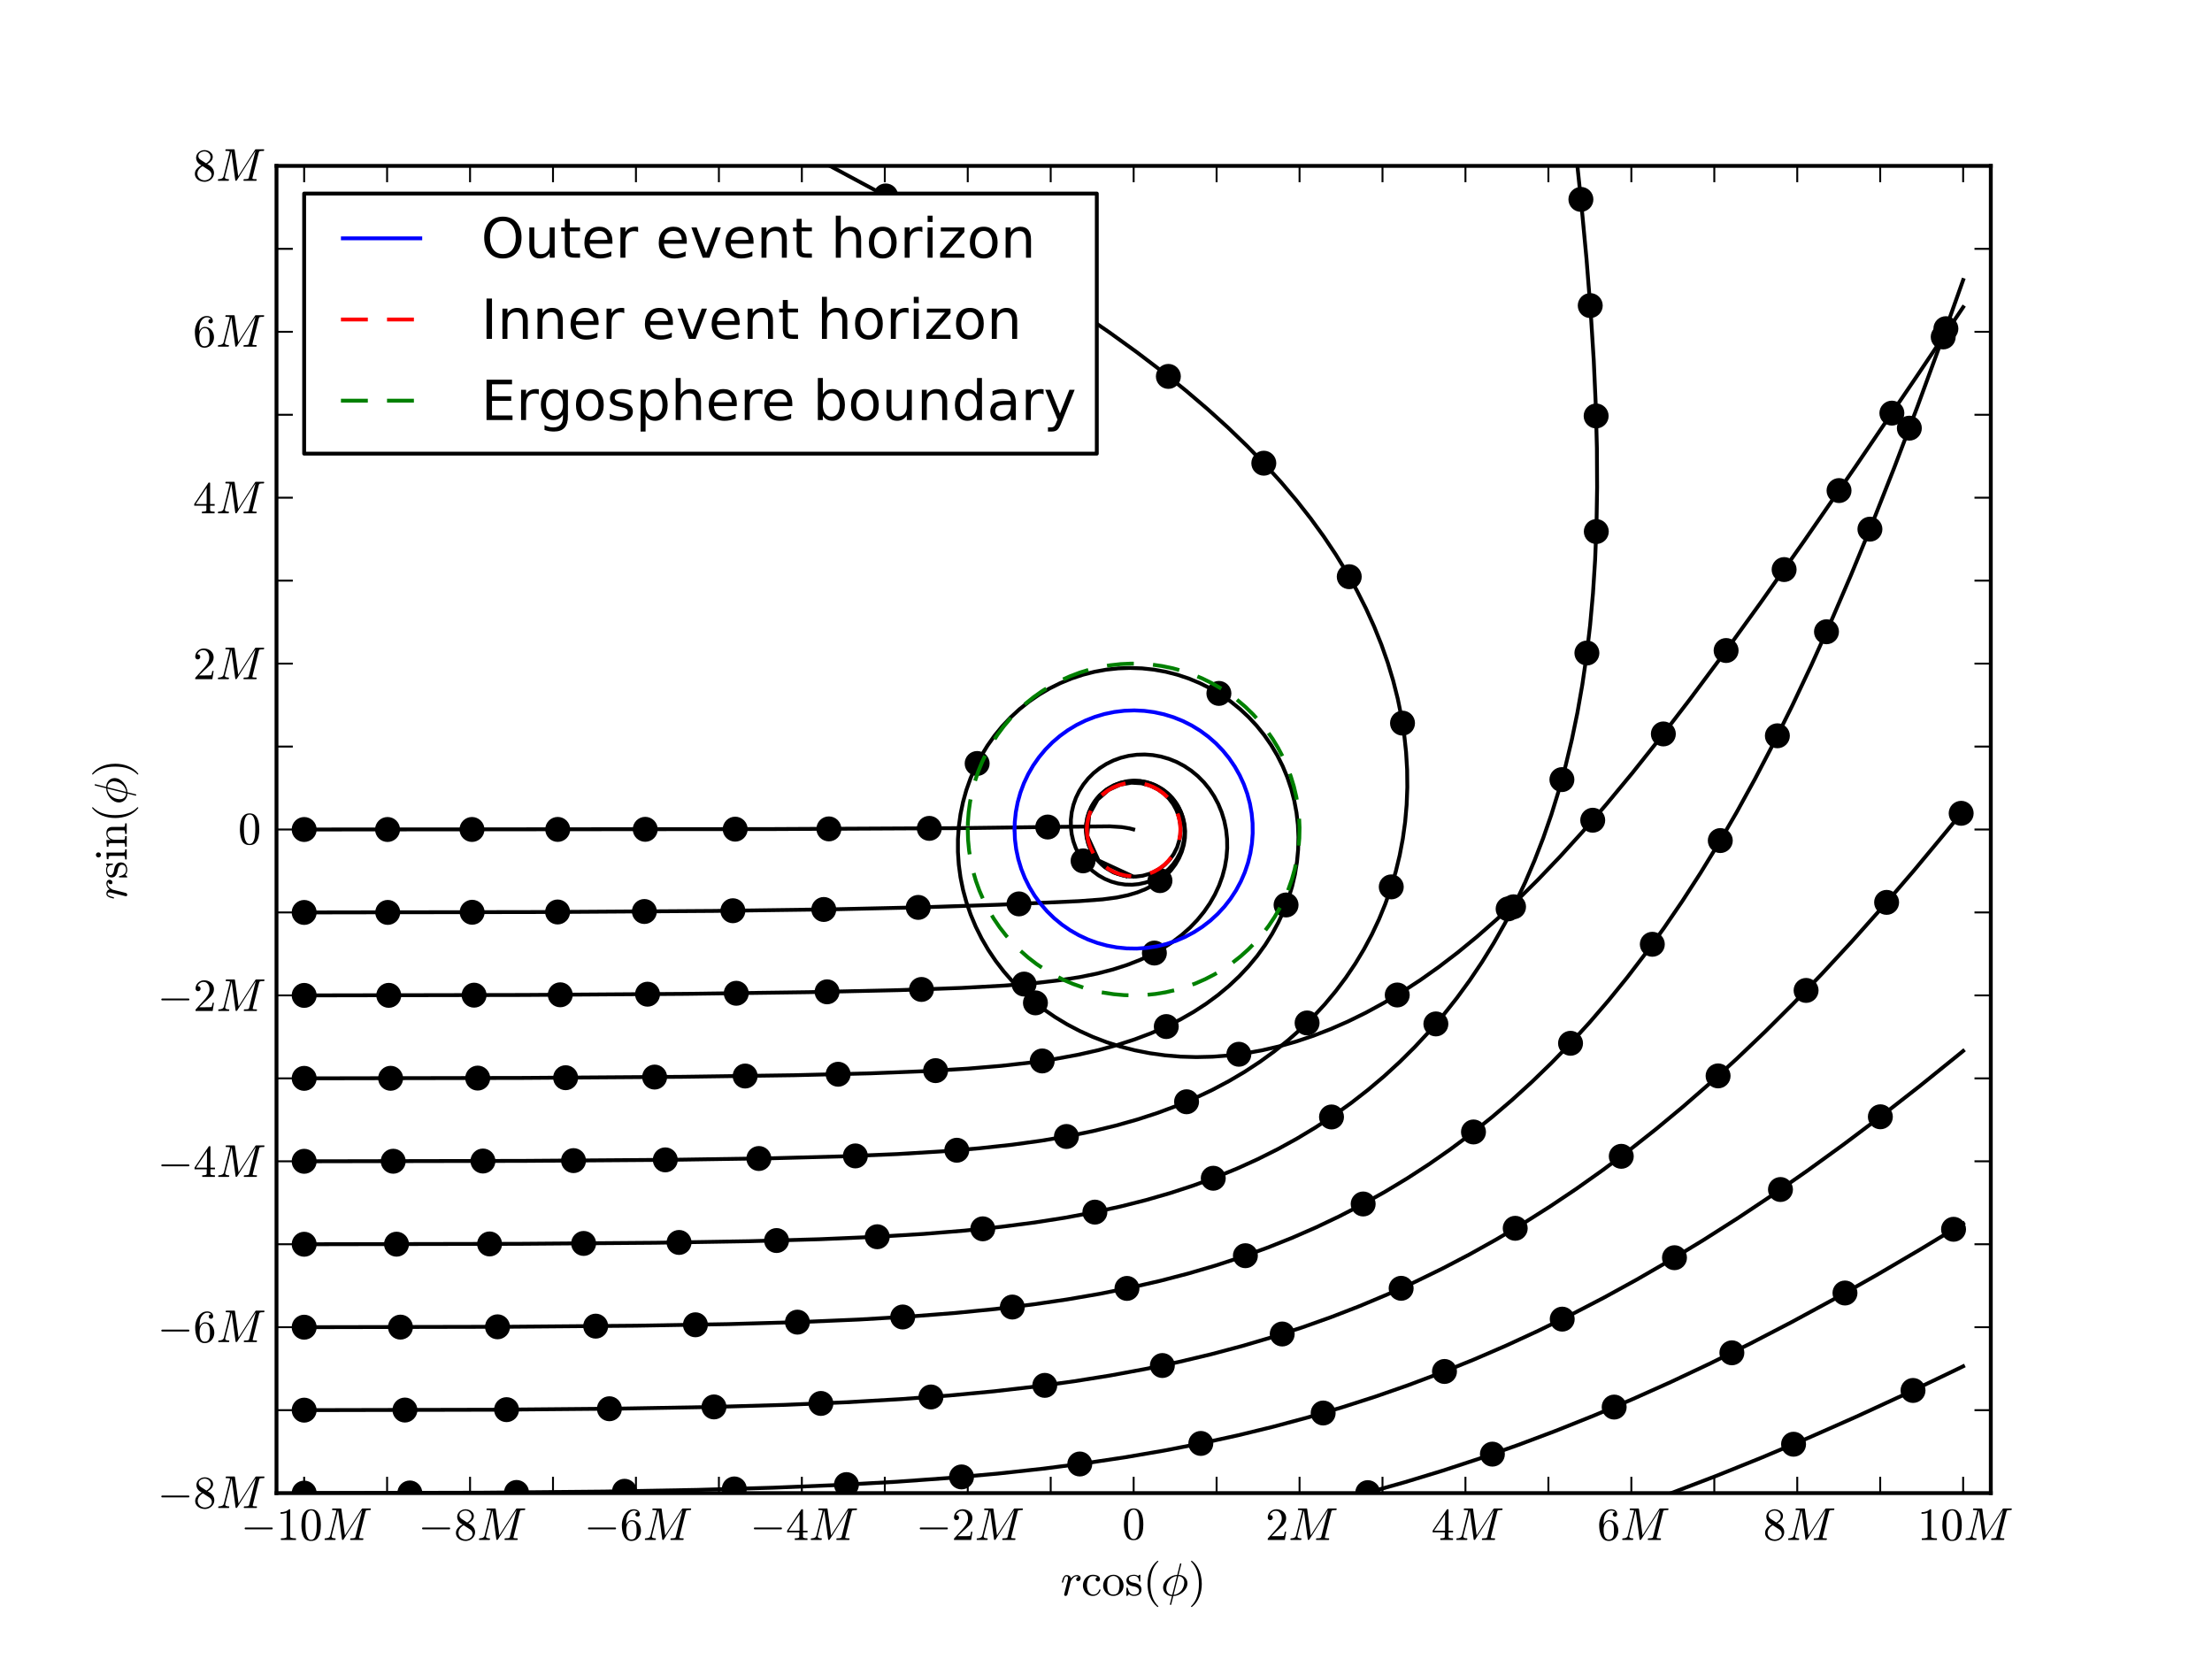 <?xml version="1.0" encoding="utf-8" standalone="no"?>
<!DOCTYPE svg PUBLIC "-//W3C//DTD SVG 1.1//EN"
  "http://www.w3.org/Graphics/SVG/1.1/DTD/svg11.dtd">
<!-- Created with matplotlib (http://matplotlib.sourceforge.net/) -->
<svg height="432pt" version="1.1" viewBox="0 0 576 432" width="576pt" xmlns="http://www.w3.org/2000/svg" xmlns:xlink="http://www.w3.org/1999/xlink">
 <defs>
  <style type="text/css">
*{stroke-linecap:square;stroke-linejoin:round;}
  </style>
 </defs>
 <g id="figure_1">
  <g id="patch_1">
   <path d="
M0 432
L576 432
L576 0
L0 0
z
" style="fill:#ffffff;"/>
  </g>
  <g id="axes_1">
   <g id="patch_2">
    <path d="
M72 388.8
L518.4 388.8
L518.4 43.2
L72 43.2
z
" style="fill:#ffffff;"/>
   </g>
   <g id="line2d_1"/>
   <g id="line2d_2"/>
   <g id="line2d_3"/>
   <g id="line2d_4"/>
   <g id="line2d_5"/>
   <g id="line2d_6"/>
   <g id="line2d_7"/>
   <g id="line2d_8"/>
   <g id="line2d_9"/>
   <g id="line2d_10"/>
   <g id="line2d_11">
    <path clip-path="url(#p7ff5b81e1d)" d="
M511.087 388.798
L511.095 388.795
L511.103 388.792
L511.111 388.788
L511.119 388.785
L511.127 388.782
L511.135 388.779
L511.143 388.775
L511.152 388.772
L511.16 388.769
L511.168 388.765
L511.176 388.762
L511.184 388.759
L511.192 388.756" style="fill:none;stroke:#000000;"/>
   </g>
   <g id="line2d_12"/>
   <g id="line2d_13">
    <path clip-path="url(#p7ff5b81e1d)" d="
M435.193 388.798
L446.84 384.345
L458.703 379.569
L470.84 374.442
L483.297 368.938
L496.15 363.014
L509.455 356.634
L511.196 355.782
L511.196 355.782" style="fill:none;stroke:#000000;"/>
   </g>
   <g id="line2d_14">
    <defs>
     <path d="
M0 3
C0.796 3 1.559 2.684 2.121 2.121
C2.684 1.559 3 0.796 3 0
C3 -0.796 2.684 -1.559 2.121 -2.121
C1.559 -2.684 0.796 -3 0 -3
C-0.796 -3 -1.559 -2.684 -2.121 -2.121
C-2.684 -1.559 -3 -0.796 -3 0
C-3 0.796 -2.684 1.559 -2.121 2.121
C-1.559 2.684 -0.796 3 0 3
z
" id="m0c4cda11fe" style="stroke:#000000;stroke-linecap:butt;stroke-width:0.5;"/>
    </defs>
    <g clip-path="url(#p7ff5b81e1d)">
     <use style="stroke:#000000;stroke-linecap:butt;stroke-width:0.5;" x="467.038" xlink:href="#m0c4cda11fe" y="376.074"/>
     <use style="stroke:#000000;stroke-linecap:butt;stroke-width:0.5;" x="498.147" xlink:href="#m0c4cda11fe" y="362.072"/>
    </g>
   </g>
   <g id="line2d_15">
    <path clip-path="url(#p7ff5b81e1d)" d="
M355.723 388.798
L365.684 385.996
L375.572 382.984
L385.416 379.753
L395.249 376.292
L405.107 372.585
L415.016 368.622
L425.001 364.387
L435.095 359.865
L445.338 355.031
L455.766 349.863
L466.416 344.336
L477.337 338.416
L488.576 332.069
L500.193 325.251
L511.194 318.568
L511.194 318.568" style="fill:none;stroke:#000000;"/>
   </g>
   <g id="line2d_16">
    <g clip-path="url(#p7ff5b81e1d)">
     <use style="stroke:#000000;stroke-linecap:butt;stroke-width:0.5;" x="356.161" xlink:href="#m0c4cda11fe" y="388.679"/>
     <use style="stroke:#000000;stroke-linecap:butt;stroke-width:0.5;" x="388.615" xlink:href="#m0c4cda11fe" y="378.653"/>
     <use style="stroke:#000000;stroke-linecap:butt;stroke-width:0.5;" x="420.327" xlink:href="#m0c4cda11fe" y="366.399"/>
     <use style="stroke:#000000;stroke-linecap:butt;stroke-width:0.5;" x="450.976" xlink:href="#m0c4cda11fe" y="352.267"/>
     <use style="stroke:#000000;stroke-linecap:butt;stroke-width:0.5;" x="480.427" xlink:href="#m0c4cda11fe" y="336.696"/>
     <use style="stroke:#000000;stroke-linecap:butt;stroke-width:0.5;" x="508.7" xlink:href="#m0c4cda11fe" y="320.102"/>
    </g>
   </g>
   <g id="line2d_17">
    <path clip-path="url(#p7ff5b81e1d)" d="
M79.207 388.8
L125.627 388.689
L157.261 388.401
L181.515 387.965
L201.413 387.392
L218.482 386.682
L233.567 385.836
L247.218 384.852
L259.777 383.726
L271.495 382.454
L282.548 381.033
L293.064 379.458
L303.154 377.724
L312.882 375.828
L322.325 373.761
L331.523 371.522
L340.531 369.1
L349.373 366.493
L358.092 363.691
L366.705 360.69
L375.247 357.478
L383.735 354.048
L392.187 350.393
L400.629 346.5
L409.086 342.355
L417.581 337.943
L426.129 333.251
L434.753 328.264
L443.488 322.955
L452.352 317.306
L461.385 311.284
L470.617 304.861
L480.087 298
L489.847 290.651
L499.947 282.767
L510.449 274.284
L511.197 273.669
L511.197 273.669" style="fill:none;stroke:#000000;"/>
   </g>
   <g id="line2d_18">
    <g clip-path="url(#p7ff5b81e1d)">
     <use style="stroke:#000000;stroke-linecap:butt;stroke-width:0.5;" x="79.207" xlink:href="#m0c4cda11fe" y="388.8"/>
     <use style="stroke:#000000;stroke-linecap:butt;stroke-width:0.5;" x="106.723" xlink:href="#m0c4cda11fe" y="388.766"/>
     <use style="stroke:#000000;stroke-linecap:butt;stroke-width:0.5;" x="134.499" xlink:href="#m0c4cda11fe" y="388.632"/>
     <use style="stroke:#000000;stroke-linecap:butt;stroke-width:0.5;" x="162.621" xlink:href="#m0c4cda11fe" y="388.324"/>
     <use style="stroke:#000000;stroke-linecap:butt;stroke-width:0.5;" x="191.21" xlink:href="#m0c4cda11fe" y="387.715"/>
     <use style="stroke:#000000;stroke-linecap:butt;stroke-width:0.5;" x="220.415" xlink:href="#m0c4cda11fe" y="386.586"/>
     <use style="stroke:#000000;stroke-linecap:butt;stroke-width:0.5;" x="250.379" xlink:href="#m0c4cda11fe" y="384.589"/>
     <use style="stroke:#000000;stroke-linecap:butt;stroke-width:0.5;" x="281.173" xlink:href="#m0c4cda11fe" y="381.222"/>
     <use style="stroke:#000000;stroke-linecap:butt;stroke-width:0.5;" x="312.689" xlink:href="#m0c4cda11fe" y="375.868"/>
     <use style="stroke:#000000;stroke-linecap:butt;stroke-width:0.5;" x="344.55" xlink:href="#m0c4cda11fe" y="367.944"/>
     <use style="stroke:#000000;stroke-linecap:butt;stroke-width:0.5;" x="376.142" xlink:href="#m0c4cda11fe" y="357.127"/>
     <use style="stroke:#000000;stroke-linecap:butt;stroke-width:0.5;" x="406.799" xlink:href="#m0c4cda11fe" y="343.5"/>
     <use style="stroke:#000000;stroke-linecap:butt;stroke-width:0.5;" x="436.031" xlink:href="#m0c4cda11fe" y="327.504"/>
     <use style="stroke:#000000;stroke-linecap:butt;stroke-width:0.5;" x="463.631" xlink:href="#m0c4cda11fe" y="309.746"/>
     <use style="stroke:#000000;stroke-linecap:butt;stroke-width:0.5;" x="489.642" xlink:href="#m0c4cda11fe" y="290.809"/>
    </g>
   </g>
   <g id="line2d_19">
    <path clip-path="url(#p7ff5b81e1d)" d="
M79.207 367.2
L128.714 367.089
L161.044 366.805
L185.044 366.381
L204.288 365.825
L220.512 365.139
L234.668 364.323
L247.341 363.373
L258.906 362.286
L269.614 361.059
L279.647 359.687
L289.139 358.167
L298.196 356.494
L306.887 354.663
L315.269 352.671
L323.394 350.512
L331.3 348.182
L339.018 345.677
L346.58 342.99
L354.004 340.115
L361.313 337.047
L368.519 333.782
L375.638 330.311
L382.689 326.627
L389.687 322.719
L396.642 318.58
L403.562 314.203
L410.469 309.57
L417.371 304.673
L424.28 299.497
L431.215 294.022
L438.193 288.23
L445.237 282.092
L452.359 275.59
L459.584 268.691
L466.946 261.352
L474.469 253.536
L482.193 245.188
L490.157 236.25
L498.415 226.645
L507.025 216.287
L511.198 211.145
L511.198 211.145" style="fill:none;stroke:#000000;"/>
   </g>
   <g id="line2d_20">
    <g clip-path="url(#p7ff5b81e1d)">
     <use style="stroke:#000000;stroke-linecap:butt;stroke-width:0.5;" x="79.207" xlink:href="#m0c4cda11fe" y="367.2"/>
     <use style="stroke:#000000;stroke-linecap:butt;stroke-width:0.5;" x="105.437" xlink:href="#m0c4cda11fe" y="367.174"/>
     <use style="stroke:#000000;stroke-linecap:butt;stroke-width:0.5;" x="131.904" xlink:href="#m0c4cda11fe" y="367.071"/>
     <use style="stroke:#000000;stroke-linecap:butt;stroke-width:0.5;" x="158.688" xlink:href="#m0c4cda11fe" y="366.835"/>
     <use style="stroke:#000000;stroke-linecap:butt;stroke-width:0.5;" x="185.915" xlink:href="#m0c4cda11fe" y="366.361"/>
     <use style="stroke:#000000;stroke-linecap:butt;stroke-width:0.5;" x="213.758" xlink:href="#m0c4cda11fe" y="365.454"/>
     <use style="stroke:#000000;stroke-linecap:butt;stroke-width:0.5;" x="242.416" xlink:href="#m0c4cda11fe" y="363.769"/>
     <use style="stroke:#000000;stroke-linecap:butt;stroke-width:0.5;" x="272.059" xlink:href="#m0c4cda11fe" y="360.745"/>
     <use style="stroke:#000000;stroke-linecap:butt;stroke-width:0.5;" x="302.676" xlink:href="#m0c4cda11fe" y="355.578"/>
     <use style="stroke:#000000;stroke-linecap:butt;stroke-width:0.5;" x="333.885" xlink:href="#m0c4cda11fe" y="347.37"/>
     <use style="stroke:#000000;stroke-linecap:butt;stroke-width:0.5;" x="364.857" xlink:href="#m0c4cda11fe" y="335.472"/>
     <use style="stroke:#000000;stroke-linecap:butt;stroke-width:0.5;" x="394.559" xlink:href="#m0c4cda11fe" y="319.847"/>
     <use style="stroke:#000000;stroke-linecap:butt;stroke-width:0.5;" x="422.177" xlink:href="#m0c4cda11fe" y="301.101"/>
     <use style="stroke:#000000;stroke-linecap:butt;stroke-width:0.5;" x="447.386" xlink:href="#m0c4cda11fe" y="280.161"/>
     <use style="stroke:#000000;stroke-linecap:butt;stroke-width:0.5;" x="470.302" xlink:href="#m0c4cda11fe" y="257.905"/>
     <use style="stroke:#000000;stroke-linecap:butt;stroke-width:0.5;" x="491.269" xlink:href="#m0c4cda11fe" y="234.977"/>
     <use style="stroke:#000000;stroke-linecap:butt;stroke-width:0.5;" x="510.685" xlink:href="#m0c4cda11fe" y="211.782"/>
    </g>
   </g>
   <g id="line2d_21">
    <path clip-path="url(#p7ff5b81e1d)" d="
M79.206 345.6
L132.121 345.489
L165.637 345.209
L189.607 344.797
L208.278 344.26
L223.688 343.601
L236.92 342.817
L248.612 341.906
L259.171 340.864
L268.871 339.686
L277.89 338.368
L286.363 336.908
L294.39 335.301
L302.044 333.544
L309.387 331.631
L316.459 329.561
L323.298 327.328
L329.933 324.928
L336.387 322.359
L342.677 319.615
L348.81 316.698
L354.812 313.597
L360.685 310.313
L366.439 306.841
L372.083 303.176
L377.626 299.31
L383.07 295.242
L388.417 290.969
L393.681 286.477
L398.864 281.762
L403.971 276.815
L409.002 271.631
L413.968 266.193
L418.879 260.486
L423.736 254.498
L428.547 248.213
L433.323 241.607
L438.071 234.657
L442.798 227.341
L447.524 219.615
L452.259 211.445
L457.016 202.79
L461.82 193.583
L466.69 183.767
L471.656 173.251
L476.748 161.94
L482.005 149.718
L487.474 136.429
L493.216 121.886
L499.304 105.854
L505.832 88.022
L511.2 72.918
L511.2 72.918" style="fill:none;stroke:#000000;"/>
   </g>
   <g id="line2d_22">
    <g clip-path="url(#p7ff5b81e1d)">
     <use style="stroke:#000000;stroke-linecap:butt;stroke-width:0.5;" x="79.206" xlink:href="#m0c4cda11fe" y="345.6"/>
     <use style="stroke:#000000;stroke-linecap:butt;stroke-width:0.5;" x="104.274" xlink:href="#m0c4cda11fe" y="345.579"/>
     <use style="stroke:#000000;stroke-linecap:butt;stroke-width:0.5;" x="129.553" xlink:href="#m0c4cda11fe" y="345.501"/>
     <use style="stroke:#000000;stroke-linecap:butt;stroke-width:0.5;" x="155.117" xlink:href="#m0c4cda11fe" y="345.325"/>
     <use style="stroke:#000000;stroke-linecap:butt;stroke-width:0.5;" x="181.088" xlink:href="#m0c4cda11fe" y="344.972"/>
     <use style="stroke:#000000;stroke-linecap:butt;stroke-width:0.5;" x="207.65" xlink:href="#m0c4cda11fe" y="344.282"/>
     <use style="stroke:#000000;stroke-linecap:butt;stroke-width:0.5;" x="235.059" xlink:href="#m0c4cda11fe" y="342.942"/>
     <use style="stroke:#000000;stroke-linecap:butt;stroke-width:0.5;" x="263.606" xlink:href="#m0c4cda11fe" y="340.353"/>
     <use style="stroke:#000000;stroke-linecap:butt;stroke-width:0.5;" x="293.458" xlink:href="#m0c4cda11fe" y="335.5"/>
     <use style="stroke:#000000;stroke-linecap:butt;stroke-width:0.5;" x="324.296" xlink:href="#m0c4cda11fe" y="326.982"/>
     <use style="stroke:#000000;stroke-linecap:butt;stroke-width:0.5;" x="354.967" xlink:href="#m0c4cda11fe" y="313.514"/>
     <use style="stroke:#000000;stroke-linecap:butt;stroke-width:0.5;" x="383.693" xlink:href="#m0c4cda11fe" y="294.759"/>
     <use style="stroke:#000000;stroke-linecap:butt;stroke-width:0.5;" x="408.964" xlink:href="#m0c4cda11fe" y="271.671"/>
     <use style="stroke:#000000;stroke-linecap:butt;stroke-width:0.5;" x="430.26" xlink:href="#m0c4cda11fe" y="245.887"/>
     <use style="stroke:#000000;stroke-linecap:butt;stroke-width:0.5;" x="447.959" xlink:href="#m0c4cda11fe" y="218.883"/>
     <use style="stroke:#000000;stroke-linecap:butt;stroke-width:0.5;" x="462.825" xlink:href="#m0c4cda11fe" y="191.599"/>
     <use style="stroke:#000000;stroke-linecap:butt;stroke-width:0.5;" x="475.613" xlink:href="#m0c4cda11fe" y="164.507"/>
     <use style="stroke:#000000;stroke-linecap:butt;stroke-width:0.5;" x="486.924" xlink:href="#m0c4cda11fe" y="137.792"/>
     <use style="stroke:#000000;stroke-linecap:butt;stroke-width:0.5;" x="497.189" xlink:href="#m0c4cda11fe" y="111.493"/>
     <use style="stroke:#000000;stroke-linecap:butt;stroke-width:0.5;" x="506.706" xlink:href="#m0c4cda11fe" y="85.588"/>
    </g>
   </g>
   <g id="line2d_23">
    <path clip-path="url(#p7ff5b81e1d)" d="
M79.206 324
L135.098 323.889
L170.627 323.611
L195.05 323.208
L213.379 322.693
L228.068 322.064
L240.404 321.318
L251.127 320.452
L260.677 319.462
L269.353 318.341
L277.346 317.088
L284.799 315.696
L291.805 314.163
L298.435 312.487
L304.754 310.661
L310.796 308.686
L316.593 306.557
L322.166 304.275
L327.546 301.833
L332.741 299.231
L337.758 296.47
L342.606 293.549
L347.296 290.464
L351.829 287.217
L356.208 283.807
L360.442 280.229
L364.527 276.485
L368.465 272.574
L372.252 268.5
L375.89 264.261
L379.381 259.851
L382.725 255.268
L385.918 250.514
L388.961 245.586
L391.852 240.479
L394.586 235.196
L397.166 229.725
L399.591 224.063
L401.856 218.206
L403.963 212.141
L405.909 205.858
L407.689 199.354
L409.306 192.604
L410.754 185.597
L412.032 178.311
L413.137 170.721
L414.063 162.797
L414.808 154.506
L415.365 145.796
L415.727 136.63
L415.885 126.941
L415.829 116.651
L415.543 105.673
L415.012 93.894
L414.212 81.173
L413.117 67.336
L411.688 52.16
L410.751 43.205
L410.751 43.205" style="fill:none;stroke:#000000;"/>
   </g>
   <g id="line2d_24">
    <g clip-path="url(#p7ff5b81e1d)">
     <use style="stroke:#000000;stroke-linecap:butt;stroke-width:0.5;" x="79.206" xlink:href="#m0c4cda11fe" y="324"/>
     <use style="stroke:#000000;stroke-linecap:butt;stroke-width:0.5;" x="103.253" xlink:href="#m0c4cda11fe" y="323.983"/>
     <use style="stroke:#000000;stroke-linecap:butt;stroke-width:0.5;" x="127.489" xlink:href="#m0c4cda11fe" y="323.921"/>
     <use style="stroke:#000000;stroke-linecap:butt;stroke-width:0.5;" x="151.976" xlink:href="#m0c4cda11fe" y="323.788"/>
     <use style="stroke:#000000;stroke-linecap:butt;stroke-width:0.5;" x="176.824" xlink:href="#m0c4cda11fe" y="323.531"/>
     <use style="stroke:#000000;stroke-linecap:butt;stroke-width:0.5;" x="202.213" xlink:href="#m0c4cda11fe" y="323.035"/>
     <use style="stroke:#000000;stroke-linecap:butt;stroke-width:0.5;" x="228.434" xlink:href="#m0c4cda11fe" y="322.045"/>
     <use style="stroke:#000000;stroke-linecap:butt;stroke-width:0.5;" x="255.914" xlink:href="#m0c4cda11fe" y="319.984"/>
     <use style="stroke:#000000;stroke-linecap:butt;stroke-width:0.5;" x="285.105" xlink:href="#m0c4cda11fe" y="315.633"/>
     <use style="stroke:#000000;stroke-linecap:butt;stroke-width:0.5;" x="315.933" xlink:href="#m0c4cda11fe" y="306.812"/>
     <use style="stroke:#000000;stroke-linecap:butt;stroke-width:0.5;" x="346.722" xlink:href="#m0c4cda11fe" y="290.856"/>
     <use style="stroke:#000000;stroke-linecap:butt;stroke-width:0.5;" x="373.897" xlink:href="#m0c4cda11fe" y="266.626"/>
     <use style="stroke:#000000;stroke-linecap:butt;stroke-width:0.5;" x="394.123" xlink:href="#m0c4cda11fe" y="236.124"/>
     <use style="stroke:#000000;stroke-linecap:butt;stroke-width:0.5;" x="406.717" xlink:href="#m0c4cda11fe" y="203.009"/>
     <use style="stroke:#000000;stroke-linecap:butt;stroke-width:0.5;" x="413.224" xlink:href="#m0c4cda11fe" y="170.045"/>
     <use style="stroke:#000000;stroke-linecap:butt;stroke-width:0.5;" x="415.674" xlink:href="#m0c4cda11fe" y="138.414"/>
     <use style="stroke:#000000;stroke-linecap:butt;stroke-width:0.5;" x="415.631" xlink:href="#m0c4cda11fe" y="108.316"/>
     <use style="stroke:#000000;stroke-linecap:butt;stroke-width:0.5;" x="414.097" xlink:href="#m0c4cda11fe" y="79.572"/>
     <use style="stroke:#000000;stroke-linecap:butt;stroke-width:0.5;" x="411.664" xlink:href="#m0c4cda11fe" y="51.921"/>
    </g>
   </g>
   <g id="line2d_25">
    <path clip-path="url(#p7ff5b81e1d)" d="
M79.206 302.4
L136.531 302.289
L175.139 302.006
L201.048 301.608
L219.545 301.111
L233.735 300.516
L245.264 299.816
L255.032 299.006
L263.575 298.078
L271.209 297.029
L278.157 295.854
L284.563 294.547
L290.529 293.106
L296.131 291.526
L301.418 289.806
L306.434 287.941
L311.196 285.935
L315.734 283.784
L320.059 281.488
L324.187 279.047
L328.117 276.465
L331.86 273.742
L335.423 270.875
L338.802 267.872
L341.999 264.732
L345.011 261.464
L347.833 258.074
L350.469 254.561
L352.916 250.929
L355.17 247.185
L357.225 243.342
L359.082 239.397
L360.74 235.354
L362.192 231.227
L363.436 227.021
L364.471 222.741
L365.293 218.391
L365.9 213.985
L366.291 209.517
L366.463 205.004
L366.413 200.448
L366.14 195.855
L365.643 191.24
L364.919 186.598
L363.967 181.935
L362.784 177.256
L361.368 172.566
L359.719 167.874
L357.831 163.175
L355.704 158.477
L353.332 153.78
L350.709 149.082
L347.836 144.394
L344.703 139.707
L341.3 135.018
L337.616 130.322
L333.641 125.619
L329.367 120.907
L324.772 116.174
L319.83 111.405
L314.522 106.593
L308.816 101.724
L302.677 96.781
L296.058 91.738
L288.902 86.569
L281.142 81.24
L272.689 75.71
L263.441 69.927
L253.257 63.826
L241.962 57.323
L229.336 50.314
L216.106 43.203
L216.106 43.203" style="fill:none;stroke:#000000;"/>
   </g>
   <g id="line2d_26">
    <g clip-path="url(#p7ff5b81e1d)">
     <use style="stroke:#000000;stroke-linecap:butt;stroke-width:0.5;" x="79.206" xlink:href="#m0c4cda11fe" y="302.4"/>
     <use style="stroke:#000000;stroke-linecap:butt;stroke-width:0.5;" x="102.392" xlink:href="#m0c4cda11fe" y="302.384"/>
     <use style="stroke:#000000;stroke-linecap:butt;stroke-width:0.5;" x="125.754" xlink:href="#m0c4cda11fe" y="302.33"/>
     <use style="stroke:#000000;stroke-linecap:butt;stroke-width:0.5;" x="149.34" xlink:href="#m0c4cda11fe" y="302.222"/>
     <use style="stroke:#000000;stroke-linecap:butt;stroke-width:0.5;" x="173.239" xlink:href="#m0c4cda11fe" y="302.027"/>
     <use style="stroke:#000000;stroke-linecap:butt;stroke-width:0.5;" x="197.608" xlink:href="#m0c4cda11fe" y="301.676"/>
     <use style="stroke:#000000;stroke-linecap:butt;stroke-width:0.5;" x="222.734" xlink:href="#m0c4cda11fe" y="300.997"/>
     <use style="stroke:#000000;stroke-linecap:butt;stroke-width:0.5;" x="249.147" xlink:href="#m0c4cda11fe" y="299.521"/>
     <use style="stroke:#000000;stroke-linecap:butt;stroke-width:0.5;" x="277.698" xlink:href="#m0c4cda11fe" y="295.939"/>
     <use style="stroke:#000000;stroke-linecap:butt;stroke-width:0.5;" x="308.979" xlink:href="#m0c4cda11fe" y="286.899"/>
     <use style="stroke:#000000;stroke-linecap:butt;stroke-width:0.5;" x="340.366" xlink:href="#m0c4cda11fe" y="266.376"/>
     <use style="stroke:#000000;stroke-linecap:butt;stroke-width:0.5;" x="362.283" xlink:href="#m0c4cda11fe" y="230.943"/>
     <use style="stroke:#000000;stroke-linecap:butt;stroke-width:0.5;" x="365.211" xlink:href="#m0c4cda11fe" y="188.304"/>
     <use style="stroke:#000000;stroke-linecap:butt;stroke-width:0.5;" x="351.341" xlink:href="#m0c4cda11fe" y="150.173"/>
     <use style="stroke:#000000;stroke-linecap:butt;stroke-width:0.5;" x="329.092" xlink:href="#m0c4cda11fe" y="120.615"/>
     <use style="stroke:#000000;stroke-linecap:butt;stroke-width:0.5;" x="304.241" xlink:href="#m0c4cda11fe" y="98.014"/>
     <use style="stroke:#000000;stroke-linecap:butt;stroke-width:0.5;" x="279.166" xlink:href="#m0c4cda11fe" y="79.924"/>
     <use style="stroke:#000000;stroke-linecap:butt;stroke-width:0.5;" x="254.589" xlink:href="#m0c4cda11fe" y="64.61"/>
     <use style="stroke:#000000;stroke-linecap:butt;stroke-width:0.5;" x="230.635" xlink:href="#m0c4cda11fe" y="51.024"/>
    </g>
   </g>
   <g id="line2d_27">
    <path clip-path="url(#p7ff5b81e1d)" d="
M79.206 280.8
L136.183 280.689
L177.72 280.397
L206.78 279.984
L226.7 279.492
L240.975 278.927
L251.907 278.28
L260.774 277.539
L268.28 276.694
L274.838 275.736
L280.693 274.66
L286.013 273.459
L290.903 272.129
L295.436 270.669
L299.666 269.074
L303.629 267.344
L307.342 265.482
L310.831 263.486
L314.102 261.36
L317.168 259.103
L320.029 256.722
L322.686 254.223
L325.14 251.61
L327.387 248.895
L329.43 246.078
L331.265 243.171
L332.889 240.18
L334.295 237.127
L335.483 234.02
L336.455 230.853
L337.203 227.66
L337.729 224.446
L338.032 221.218
L338.112 217.993
L337.97 214.793
L337.607 211.621
L337.026 208.495
L336.228 205.419
L335.223 202.426
L334.012 199.517
L332.603 196.711
L330.997 194.007
L329.212 191.437
L327.25 189.001
L325.121 186.713
L322.838 184.586
L320.415 182.631
L317.852 180.85
L315.178 179.262
L312.392 177.867
L309.512 176.674
L306.569 175.695
L303.565 174.928
L300.497 174.375
L297.401 174.042
L294.295 173.932
L291.177 174.043
L288.082 174.375
L285.011 174.928
L281.978 175.699
L279.003 176.686
L276.1 177.884
L273.287 179.285
L270.577 180.883
L267.987 182.668
L265.514 184.642
L263.187 186.783
L261.005 189.093
L258.993 191.546
L257.149 194.144
L255.483 196.872
L254.006 199.718
L252.725 202.666
L251.642 205.719
L250.77 208.844
L250.112 212.025
L249.669 215.264
L249.446 218.543
L249.444 221.847
L249.666 225.158
L250.111 228.46
L250.776 231.736
L251.664 234.987
L252.767 238.179
L254.084 241.313
L255.611 244.373
L257.341 247.344
L259.276 250.224
L261.409 252.999
L263.73 255.653
L266.231 258.173
L268.898 260.547
L271.734 262.772
L274.726 264.838
L277.873 266.741
L281.162 268.469
L284.58 270.014
L288.125 271.372
L291.782 272.534
L295.548 273.498
L299.42 274.258
L303.383 274.809
L307.418 275.145
L311.534 275.265
L315.713 275.164
L319.963 274.839
L324.264 274.286
L328.621 273.502
L333.025 272.483
L337.479 271.223
L341.972 269.719
L346.505 267.968
L351.076 265.963
L355.691 263.694
L360.354 261.154
L365.068 258.331
L369.841 255.212
L374.685 251.779
L379.604 248.019
L384.619 243.904
L389.753 239.401
L395.031 234.473
L400.478 229.08
L406.142 223.155
L412.069 216.63
L418.326 209.406
L424.993 201.363
L432.175 192.345
L440.015 182.137
L448.704 170.45
L458.502 156.889
L469.785 140.882
L483.099 121.596
L499.275 97.757
L511.198 79.987
L511.198 79.987" style="fill:none;stroke:#000000;"/>
   </g>
   <g id="line2d_28">
    <g clip-path="url(#p7ff5b81e1d)">
     <use style="stroke:#000000;stroke-linecap:butt;stroke-width:0.5;" x="79.206" xlink:href="#m0c4cda11fe" y="280.8"/>
     <use style="stroke:#000000;stroke-linecap:butt;stroke-width:0.5;" x="101.713" xlink:href="#m0c4cda11fe" y="280.785"/>
     <use style="stroke:#000000;stroke-linecap:butt;stroke-width:0.5;" x="124.394" xlink:href="#m0c4cda11fe" y="280.733"/>
     <use style="stroke:#000000;stroke-linecap:butt;stroke-width:0.5;" x="147.287" xlink:href="#m0c4cda11fe" y="280.634"/>
     <use style="stroke:#000000;stroke-linecap:butt;stroke-width:0.5;" x="170.461" xlink:href="#m0c4cda11fe" y="280.467"/>
     <use style="stroke:#000000;stroke-linecap:butt;stroke-width:0.5;" x="194.036" xlink:href="#m0c4cda11fe" y="280.197"/>
     <use style="stroke:#000000;stroke-linecap:butt;stroke-width:0.5;" x="218.249" xlink:href="#m0c4cda11fe" y="279.732"/>
     <use style="stroke:#000000;stroke-linecap:butt;stroke-width:0.5;" x="243.622" xlink:href="#m0c4cda11fe" y="278.792"/>
     <use style="stroke:#000000;stroke-linecap:butt;stroke-width:0.5;" x="271.39" xlink:href="#m0c4cda11fe" y="276.269"/>
     <use style="stroke:#000000;stroke-linecap:butt;stroke-width:0.5;" x="303.696" xlink:href="#m0c4cda11fe" y="267.313"/>
     <use style="stroke:#000000;stroke-linecap:butt;stroke-width:0.5;" x="334.888" xlink:href="#m0c4cda11fe" y="235.653"/>
     <use style="stroke:#000000;stroke-linecap:butt;stroke-width:0.5;" x="317.397" xlink:href="#m0c4cda11fe" y="180.561"/>
     <use style="stroke:#000000;stroke-linecap:butt;stroke-width:0.5;" x="254.45" xlink:href="#m0c4cda11fe" y="198.812"/>
     <use style="stroke:#000000;stroke-linecap:butt;stroke-width:0.5;" x="269.625" xlink:href="#m0c4cda11fe" y="261.144"/>
     <use style="stroke:#000000;stroke-linecap:butt;stroke-width:0.5;" x="322.595" xlink:href="#m0c4cda11fe" y="274.527"/>
     <use style="stroke:#000000;stroke-linecap:butt;stroke-width:0.5;" x="363.839" xlink:href="#m0c4cda11fe" y="259.092"/>
     <use style="stroke:#000000;stroke-linecap:butt;stroke-width:0.5;" x="392.713" xlink:href="#m0c4cda11fe" y="236.673"/>
     <use style="stroke:#000000;stroke-linecap:butt;stroke-width:0.5;" x="414.743" xlink:href="#m0c4cda11fe" y="213.584"/>
     <use style="stroke:#000000;stroke-linecap:butt;stroke-width:0.5;" x="433.134" xlink:href="#m0c4cda11fe" y="191.116"/>
     <use style="stroke:#000000;stroke-linecap:butt;stroke-width:0.5;" x="449.476" xlink:href="#m0c4cda11fe" y="169.395"/>
     <use style="stroke:#000000;stroke-linecap:butt;stroke-width:0.5;" x="464.579" xlink:href="#m0c4cda11fe" y="148.314"/>
     <use style="stroke:#000000;stroke-linecap:butt;stroke-width:0.5;" x="478.882" xlink:href="#m0c4cda11fe" y="127.744"/>
     <use style="stroke:#000000;stroke-linecap:butt;stroke-width:0.5;" x="492.64" xlink:href="#m0c4cda11fe" y="107.579"/>
     <use style="stroke:#000000;stroke-linecap:butt;stroke-width:0.5;" x="506.008" xlink:href="#m0c4cda11fe" y="87.739"/>
    </g>
   </g>
   <g id="line2d_29">
    <path clip-path="url(#p7ff5b81e1d)" d="
M79.206 259.2
L136.401 259.089
L178.613 258.795
L210.555 258.359
L234.145 257.827
L250.336 257.255
L261.372 256.654
L269.451 256.001
L275.822 255.27
L281.13 254.443
L285.725 253.507
L289.796 252.454
L293.475 251.276
L296.822 249.973
L299.894 248.542
L302.72 246.981
L305.315 245.296
L307.689 243.492
L309.846 241.575
L311.794 239.55
L313.531 237.424
L315.051 235.217
L316.357 232.933
L317.444 230.586
L318.31 228.19
L318.953 225.757
L319.369 223.317
L319.56 220.881
L319.527 218.457
L319.273 216.073
L318.803 213.759
L318.122 211.518
L317.241 209.377
L316.16 207.336
L314.91 205.445
L313.493 203.701
L311.908 202.101
L310.195 200.688
L308.353 199.456
L306.402 198.423
L304.405 197.613
L302.319 197.007
L300.206 196.626
L298.098 196.469
L295.979 196.533
L293.875 196.823
L291.865 197.322
L289.926 198.03
L288.086 198.937
L286.37 200.027
L284.801 201.28
L283.354 202.723
L282.096 204.293
L281.042 205.957
L280.169 207.75
L279.521 209.578
L279.077 211.484
L278.853 213.444
L278.853 215.338
L279.068 217.224
L279.497 219.072
L280.134 220.855
L280.971 222.543
L281.991 224.11
L283.174 225.531
L284.493 226.784
L286.035 227.931
L287.678 228.862
L289.382 229.569
L291.102 230.051
L292.972 230.334
L294.794 230.38
L296.522 230.214
L298.315 229.816
L299.945 229.236
L301.583 228.412
L302.997 227.465
L304.359 226.284
L305.456 225.067
L306.454 223.649
L307.311 222.017
L307.882 220.489
L308.284 218.807
L308.473 216.976
L308.438 215.412
L308.202 213.773
L307.732 212.077
L306.989 210.352
L306.225 209.063
L305.264 207.803
L304.087 206.603
L302.673 205.501
L301.008 204.549
L299.751 204.028
L298.377 203.625
L296.886 203.367
L295.284 203.288
L293.582 203.423
L291.802 203.817
L289.973 204.519
L288.143 205.583
L286.385 207.068
L285.564 207.987
L284.802 209.033
L284.122 210.212
L283.546 211.528
L283.105 212.983
L282.833 214.575
L282.772 216.296
L282.969 218.131
L283.483 220.051
L284.376 222.011
L285.721 223.938
L287.593 225.725
L290.06 227.207
L293.164 228.143
L293.164 228.143" style="fill:none;stroke:#000000;"/>
   </g>
   <g id="line2d_30">
    <g clip-path="url(#p7ff5b81e1d)">
     <use style="stroke:#000000;stroke-linecap:butt;stroke-width:0.5;" x="79.205" xlink:href="#m0c4cda11fe" y="259.2"/>
     <use style="stroke:#000000;stroke-linecap:butt;stroke-width:0.5;" x="101.233" xlink:href="#m0c4cda11fe" y="259.186"/>
     <use style="stroke:#000000;stroke-linecap:butt;stroke-width:0.5;" x="123.449" xlink:href="#m0c4cda11fe" y="259.137"/>
     <use style="stroke:#000000;stroke-linecap:butt;stroke-width:0.5;" x="145.89" xlink:href="#m0c4cda11fe" y="259.043"/>
     <use style="stroke:#000000;stroke-linecap:butt;stroke-width:0.5;" x="168.616" xlink:href="#m0c4cda11fe" y="258.887"/>
     <use style="stroke:#000000;stroke-linecap:butt;stroke-width:0.5;" x="191.72" xlink:href="#m0c4cda11fe" y="258.645"/>
     <use style="stroke:#000000;stroke-linecap:butt;stroke-width:0.5;" x="215.37" xlink:href="#m0c4cda11fe" y="258.269"/>
     <use style="stroke:#000000;stroke-linecap:butt;stroke-width:0.5;" x="239.947" xlink:href="#m0c4cda11fe" y="257.65"/>
     <use style="stroke:#000000;stroke-linecap:butt;stroke-width:0.5;" x="266.67" xlink:href="#m0c4cda11fe" y="256.254"/>
     <use style="stroke:#000000;stroke-linecap:butt;stroke-width:0.5;" x="300.6" xlink:href="#m0c4cda11fe" y="248.176"/>
     <use style="stroke:#000000;stroke-linecap:butt;stroke-width:0.5;" x="282.034" xlink:href="#m0c4cda11fe" y="224.168"/>
    </g>
   </g>
   <g id="line2d_31">
    <path clip-path="url(#p7ff5b81e1d)" d="
M79.205 237.6
L142.86 237.489
L185.851 237.204
L216.666 236.788
L240.168 236.257
L260.103 235.586
L280.966 234.656
L287.092 234.2
L290.807 233.709
L293.717 233.106
L296.191 232.37
L298.371 231.493
L300.31 230.477
L302.042 229.323
L303.587 228.029
L304.931 226.616
L306.084 225.082
L307.028 223.453
L307.756 221.754
L308.262 220.009
L308.547 218.235
L308.609 216.44
L308.446 214.671
L308.071 212.978
L307.491 211.356
L306.695 209.795
L305.729 208.384
L304.589 207.105
L303.3 205.99
L301.899 205.062
L300.345 204.304
L298.753 203.77
L297.075 203.444
L295.342 203.343
L293.711 203.463
L292.113 203.789
L290.584 204.31
L289.03 205.083
L287.613 206.046
L286.368 207.165
L285.316 208.393
L284.373 209.849
L283.669 211.348
L283.194 212.824
L282.894 214.454
L282.815 216.234
L282.967 217.866
L283.369 219.579
L283.928 221.046
L284.727 222.524
L285.799 223.975
L286.877 225.083
L288.172 226.107
L289.699 227.003
L291.004 227.557
L292.449 227.977
L294.032 228.226
L295.746 228.263
L297.575 228.037
L299.489 227.488
L300.789 226.91
L302.086 226.136
L303.352 225.143
L304.549 223.908
L305.629 222.409
L306.528 220.627
L307.163 218.551
L307.349 217.405
L307.426 216.188
L307.377 214.908
L307.18 213.572
L306.813 212.192
L306.251 210.785
L305.466 209.376
L304.429 207.999
L303.113 206.697
L301.487 205.532
L299.531 204.586
L297.234 203.964
L294.609 203.81
L291.713 204.307
L288.685 205.685
L285.807 208.219
L283.618 212.179
L283.122 217.673
L286.073 224.082
L294.936 228.186
L294.936 228.186" style="fill:none;stroke:#000000;"/>
   </g>
   <g id="line2d_32">
    <g clip-path="url(#p7ff5b81e1d)">
     <use style="stroke:#000000;stroke-linecap:butt;stroke-width:0.5;" x="79.205" xlink:href="#m0c4cda11fe" y="237.6"/>
     <use style="stroke:#000000;stroke-linecap:butt;stroke-width:0.5;" x="100.965" xlink:href="#m0c4cda11fe" y="237.589"/>
     <use style="stroke:#000000;stroke-linecap:butt;stroke-width:0.5;" x="122.947" xlink:href="#m0c4cda11fe" y="237.552"/>
     <use style="stroke:#000000;stroke-linecap:butt;stroke-width:0.5;" x="145.199" xlink:href="#m0c4cda11fe" y="237.479"/>
     <use style="stroke:#000000;stroke-linecap:butt;stroke-width:0.5;" x="167.793" xlink:href="#m0c4cda11fe" y="237.354"/>
     <use style="stroke:#000000;stroke-linecap:butt;stroke-width:0.5;" x="190.838" xlink:href="#m0c4cda11fe" y="237.152"/>
     <use style="stroke:#000000;stroke-linecap:butt;stroke-width:0.5;" x="214.507" xlink:href="#m0c4cda11fe" y="236.826"/>
     <use style="stroke:#000000;stroke-linecap:butt;stroke-width:0.5;" x="239.106" xlink:href="#m0c4cda11fe" y="236.286"/>
     <use style="stroke:#000000;stroke-linecap:butt;stroke-width:0.5;" x="265.337" xlink:href="#m0c4cda11fe" y="235.374"/>
     <use style="stroke:#000000;stroke-linecap:butt;stroke-width:0.5;" x="302.053" xlink:href="#m0c4cda11fe" y="229.315"/>
    </g>
   </g>
   <g id="line2d_33">
    <path clip-path="url(#p7ff5b81e1d)" d="
M79.205 216
L201.068 215.889
L249.571 215.646
L275.403 215.311
L288.981 215.176
L292.065 215.373
L294.087 215.702
L295.089 215.965
L295.089 215.965" style="fill:none;stroke:#000000;"/>
   </g>
   <g id="line2d_34">
    <g clip-path="url(#p7ff5b81e1d)">
     <use style="stroke:#000000;stroke-linecap:butt;stroke-width:0.5;" x="79.205" xlink:href="#m0c4cda11fe" y="216.0"/>
     <use style="stroke:#000000;stroke-linecap:butt;stroke-width:0.5;" x="100.916" xlink:href="#m0c4cda11fe" y="215.998"/>
     <use style="stroke:#000000;stroke-linecap:butt;stroke-width:0.5;" x="122.901" xlink:href="#m0c4cda11fe" y="215.991"/>
     <use style="stroke:#000000;stroke-linecap:butt;stroke-width:0.5;" x="145.23" xlink:href="#m0c4cda11fe" y="215.977"/>
     <use style="stroke:#000000;stroke-linecap:butt;stroke-width:0.5;" x="168.015" xlink:href="#m0c4cda11fe" y="215.953"/>
     <use style="stroke:#000000;stroke-linecap:butt;stroke-width:0.5;" x="191.439" xlink:href="#m0c4cda11fe" y="215.912"/>
     <use style="stroke:#000000;stroke-linecap:butt;stroke-width:0.5;" x="215.84" xlink:href="#m0c4cda11fe" y="215.842"/>
     <use style="stroke:#000000;stroke-linecap:butt;stroke-width:0.5;" x="241.985" xlink:href="#m0c4cda11fe" y="215.706"/>
     <use style="stroke:#000000;stroke-linecap:butt;stroke-width:0.5;" x="272.824" xlink:href="#m0c4cda11fe" y="215.356"/>
    </g>
   </g>
   <g id="line2d_35">
    <path clip-path="url(#p7ff5b81e1d)" d="
M264.185 216
L264.294 218.604
L264.622 221.19
L265.166 223.738
L265.921 226.233
L266.884 228.655
L268.046 230.987
L269.4 233.214
L270.937 235.319
L272.644 237.288
L274.511 239.107
L276.524 240.762
L278.669 242.243
L280.931 243.538
L283.293 244.639
L285.74 245.537
L288.253 246.227
L290.815 246.704
L293.409 246.963
L296.015 247.005
L298.615 246.827
L301.191 246.431
L303.725 245.821
L306.198 245
L308.594 243.974
L310.895 242.751
L313.086 241.339
L315.15 239.747
L317.073 237.989
L318.842 236.075
L320.444 234.019
L321.868 231.836
L323.103 229.541
L324.142 227.15
L324.976 224.681
L325.599 222.151
L326.008 219.577
L326.2 216.977
L326.172 214.371
L325.926 211.777
L325.463 209.212
L324.787 206.695
L323.901 204.244
L322.813 201.876
L321.529 199.607
L320.06 197.455
L318.415 195.433
L316.607 193.557
L314.647 191.839
L312.549 190.291
L310.33 188.925
L308.003 187.751
L305.586 186.776
L303.096 186.007
L300.55 185.45
L297.966 185.108
L295.363 184.985
L292.758 185.081
L290.171 185.395
L287.619 185.925
L285.121 186.668
L282.694 187.618
L280.355 188.768
L278.122 190.11
L276.008 191.636
L274.03 193.333
L272.202 195.19
L270.536 197.195
L269.044 199.332
L267.737 201.587
L266.624 203.943
L265.713 206.385
L265.01 208.894
L264.52 211.454
L264.246 214.046
L264.185 216
L264.185 216" style="fill:none;stroke:#0000ff;"/>
   </g>
   <g id="line2d_36">
    <path clip-path="url(#p7ff5b81e1d)" d="
M283.015 216
L283.112 217.532
L283.401 219.04
L283.877 220.5
L284.532 221.888
L285.357 223.183
L286.339 224.363
L287.461 225.411
L288.706 226.31
L290.054 227.045
L291.483 227.604
L292.972 227.979
L294.496 228.164
L296.032 228.156
L297.554 227.955
L299.038 227.564
L300.462 226.99
L301.802 226.241
L303.038 225.33
L304.149 224.27
L305.118 223.079
L305.929 221.776
L306.57 220.381
L307.031 218.916
L307.303 217.405
L307.384 215.872
L307.271 214.341
L306.967 212.836
L306.476 211.381
L305.805 210
L304.967 208.714
L303.973 207.544
L302.84 206.508
L301.586 205.622
L300.23 204.902
L298.794 204.357
L297.302 203.998
L295.776 203.829
L294.241 203.853
L292.721 204.07
L291.24 204.477
L289.823 205.066
L288.49 205.829
L287.265 206.753
L286.165 207.825
L285.209 209.026
L284.411 210.337
L283.784 211.739
L283.339 213.208
L283.082 214.722
L283.015 216
L283.015 216" style="fill:none;stroke:#ff0000;stroke-dasharray:6,6;stroke-dashoffset:0.0;stroke-linecap:butt;"/>
   </g>
   <g id="line2d_37">
    <path clip-path="url(#p7ff5b81e1d)" d="
M252 216
L252.086 218.722
L252.343 221.432
L252.77 224.122
L253.366 226.779
L254.128 229.393
L255.054 231.954
L256.139 234.451
L257.379 236.875
L258.769 239.217
L260.304 241.466
L261.978 243.614
L263.783 245.652
L265.714 247.572
L267.761 249.367
L269.918 251.029
L272.175 252.553
L274.524 253.931
L276.954 255.158
L279.458 256.23
L282.023 257.141
L284.641 257.89
L287.301 258.472
L289.993 258.885
L292.705 259.128
L295.427 259.199
L298.148 259.099
L300.857 258.828
L303.544 258.386
L306.198 257.777
L308.808 257.001
L311.364 256.062
L313.856 254.964
L316.274 253.711
L318.608 252.309
L320.849 250.762
L322.988 249.077
L325.016 247.261
L326.927 245.32
L328.711 243.263
L330.362 241.098
L331.873 238.833
L333.239 236.477
L334.453 234.04
L335.512 231.531
L336.41 228.96
L337.145 226.338
L337.713 223.675
L338.112 220.982
L338.34 218.268
L338.398 215.546
L338.283 212.826
L337.998 210.118
L337.542 207.433
L336.918 204.782
L336.129 202.177
L335.176 199.625
L334.065 197.139
L332.8 194.728
L331.385 192.402
L329.827 190.169
L328.13 188.039
L326.303 186.02
L324.353 184.12
L322.287 182.347
L320.113 180.707
L317.84 179.208
L315.477 177.854
L313.033 176.653
L310.519 175.607
L307.944 174.722
L305.318 174.002
L302.652 173.448
L299.956 173.063
L297.242 172.848
L294.519 172.805
L291.799 172.934
L289.093 173.234
L286.411 173.704
L283.763 174.341
L281.162 175.145
L278.616 176.11
L276.136 177.234
L273.731 178.512
L271.412 179.939
L269.187 181.51
L267.066 183.217
L265.057 185.054
L263.167 187.015
L261.405 189.091
L259.777 191.273
L258.289 193.554
L256.948 195.924
L255.759 198.374
L254.727 200.893
L253.856 203.473
L253.149 206.103
L252.609 208.772
L252.238 211.469
L252.038 214.185
L252 216
L252 216" style="fill:none;stroke:#008000;stroke-dasharray:6,6;stroke-dashoffset:0.0;stroke-linecap:butt;"/>
   </g>
   <g id="matplotlib.axis_1">
    <g id="xtick_1">
     <g id="line2d_38">
      <defs>
       <path d="
M0 0
L0 -4" id="m0012dd4eef" style="stroke:#000000;stroke-linecap:butt;stroke-width:0.5;"/>
      </defs>
      <g>
       <use style="stroke:#000000;stroke-linecap:butt;stroke-width:0.5;" x="79.2" xlink:href="#m0012dd4eef" y="388.8"/>
      </g>
     </g>
     <g id="line2d_39">
      <defs>
       <path d="
M0 0
L0 4" id="m476344969c" style="stroke:#000000;stroke-linecap:butt;stroke-width:0.5;"/>
      </defs>
      <g>
       <use style="stroke:#000000;stroke-linecap:butt;stroke-width:0.5;" x="79.2" xlink:href="#m476344969c" y="43.2"/>
      </g>
     </g>
     <g id="text_1">
      <!-- $- 10 M$ -->
      <defs>
       <path d="
M5.078 0
Q4.109 0 4.109 1.312
Q4.156 1.562 4.297 2.141
Q4.438 2.734 4.688 3.125
Q4.938 3.516 5.422 3.516
Q14.938 3.516 16.5 9.625
L29.5 61.812
Q29.688 62.797 29.688 63.188
Q29.688 64.266 28.516 64.406
Q26.609 64.797 21.297 64.797
Q20.312 64.797 20.312 66.109
Q20.359 66.359 20.5 66.969
Q20.656 67.578 20.922 67.938
Q21.188 68.312 21.578 68.312
L39.203 68.312
Q40.328 68.312 40.484 67.188
L48.297 9.906
L84.719 67.188
Q85.406 68.312 86.625 68.312
L103.609 68.312
Q104.594 68.312 104.594 67
Q104.547 66.75 104.391 66.141
Q104.25 65.531 103.984 65.156
Q103.719 64.797 103.328 64.797
Q97.219 64.797 94.828 64.109
Q93.5 63.672 92.922 61.375
L79.203 6.5
Q79 5.516 79 5.078
Q79 4.688 79.125 4.422
Q79.25 4.156 79.469 4.078
Q79.688 4 80.172 3.906
Q82.078 3.516 87.406 3.516
Q88.375 3.516 88.375 2.203
Q88.031 0.781 87.828 0.391
Q87.641 0 86.719 0
L60.594 0
Q59.625 0 59.625 1.312
Q59.672 1.562 59.812 2.172
Q59.969 2.781 60.234 3.141
Q60.5 3.516 60.891 3.516
Q67 3.516 69.391 4.203
Q70.703 4.641 71.297 6.891
L85.688 64.797
L45.312 1.125
Q44.734 0 43.312 0
Q42.047 0 41.891 1.125
L33.406 64.016
L19.672 9.188
Q19.578 8.938 19.531 8.562
Q19.484 8.203 19.391 7.719
Q19.391 5.125 21.656 4.312
Q23.922 3.516 27.203 3.516
Q28.219 3.516 28.219 2.203
Q27.875 0.875 27.656 0.438
Q27.438 0 26.516 0
z
" id="Cmmi10-4d"/>
       <path d="
M9.281 0
L9.281 3.516
Q21.781 3.516 21.781 6.688
L21.781 59.188
Q16.609 56.688 8.688 56.688
L8.688 60.203
Q20.953 60.203 27.203 66.609
L28.609 66.609
Q28.953 66.609 29.266 66.328
Q29.594 66.062 29.594 65.719
L29.594 6.688
Q29.594 3.516 42.094 3.516
L42.094 0
z
" id="Cmr10-31"/>
       <path d="
M10.203 23
Q9.375 23 8.828 23.625
Q8.297 24.266 8.297 25
Q8.297 25.734 8.828 26.359
Q9.375 27 10.203 27
L67.578 27
Q68.359 27 68.875 26.359
Q69.391 25.734 69.391 25
Q69.391 24.266 68.875 23.625
Q68.359 23 67.578 23
z
" id="Cmsy10-a1"/>
       <path d="
M25 -2.203
Q12.75 -2.203 8.328 7.875
Q3.906 17.969 3.906 31.891
Q3.906 40.578 5.484 48.234
Q7.078 55.906 11.781 61.25
Q16.5 66.609 25 66.609
Q31.594 66.609 35.781 63.375
Q39.984 60.156 42.188 55.047
Q44.391 49.953 45.188 44.109
Q46 38.281 46 31.891
Q46 23.297 44.406 15.797
Q42.828 8.297 38.188 3.047
Q33.547 -2.203 25 -2.203
M25 0.391
Q30.562 0.391 33.297 6.094
Q36.031 11.812 36.672 18.75
Q37.312 25.688 37.312 33.5
Q37.312 41.016 36.672 47.359
Q36.031 53.719 33.312 58.859
Q30.609 64.016 25 64.016
Q19.344 64.016 16.609 58.828
Q13.875 53.656 13.234 47.328
Q12.594 41.016 12.594 33.5
Q12.594 27.938 12.859 23
Q13.141 18.062 14.312 12.812
Q15.484 7.562 18.094 3.969
Q20.703 0.391 25 0.391" id="Cmr10-30"/>
      </defs>
      <g transform="translate(62.7 401.44)scale(0.12 -0.12)">
       <use transform="translate(0.0 3.688)" xlink:href="#Cmsy10-a1"/>
       <use transform="translate(77.686 3.688)" xlink:href="#Cmr10-31"/>
       <use transform="translate(127.686 3.688)" xlink:href="#Cmr10-30"/>
       <use transform="translate(177.686 3.688)" xlink:href="#Cmmi10-4d"/>
      </g>
     </g>
    </g>
    <g id="xtick_2">
     <g id="line2d_40">
      <g>
       <use style="stroke:#000000;stroke-linecap:butt;stroke-width:0.5;" x="100.8" xlink:href="#m0012dd4eef" y="388.8"/>
      </g>
     </g>
     <g id="line2d_41">
      <g>
       <use style="stroke:#000000;stroke-linecap:butt;stroke-width:0.5;" x="100.8" xlink:href="#m476344969c" y="43.2"/>
      </g>
     </g>
    </g>
    <g id="xtick_3">
     <g id="line2d_42">
      <g>
       <use style="stroke:#000000;stroke-linecap:butt;stroke-width:0.5;" x="122.4" xlink:href="#m0012dd4eef" y="388.8"/>
      </g>
     </g>
     <g id="line2d_43">
      <g>
       <use style="stroke:#000000;stroke-linecap:butt;stroke-width:0.5;" x="122.4" xlink:href="#m476344969c" y="43.2"/>
      </g>
     </g>
     <g id="text_2">
      <!-- $- 8 M$ -->
      <defs>
       <path d="
M4.203 15.188
Q4.203 21.188 8.156 25.797
Q12.109 30.422 18.312 33.5
L14.594 35.891
Q11.188 38.141 9.031 41.875
Q6.891 45.609 6.891 49.703
Q6.891 54.5 9.406 58.344
Q11.922 62.203 16.094 64.406
Q20.266 66.609 25 66.609
Q29.438 66.609 33.562 64.797
Q37.703 62.984 40.359 59.609
Q43.016 56.25 43.016 51.609
Q43.016 48.25 41.422 45.359
Q39.844 42.484 37.078 40.188
Q34.328 37.891 31.203 36.281
L36.922 32.625
Q40.875 30.031 43.281 25.828
Q45.703 21.625 45.703 17
Q45.703 11.578 42.797 7.125
Q39.891 2.688 35.109 0.234
Q30.328 -2.203 25 -2.203
Q19.828 -2.203 15.016 -0.094
Q10.203 2 7.203 5.984
Q4.203 9.969 4.203 15.188
M9.625 15.188
Q9.625 11.234 11.797 7.953
Q13.969 4.688 17.531 2.828
Q21.094 0.984 25 0.984
Q30.812 0.984 35.547 4.375
Q40.281 7.766 40.281 13.375
Q40.281 15.281 39.516 17.156
Q38.766 19.047 37.422 20.578
Q36.078 22.125 34.422 23.094
L21 31.781
Q17.875 30.125 15.25 27.578
Q12.641 25.047 11.125 21.875
Q9.625 18.703 9.625 15.188
M16.5 45.703
L28.609 37.891
Q32.812 40.328 35.5 43.797
Q38.188 47.266 38.188 51.609
Q38.188 54.984 36.297 57.781
Q34.422 60.594 31.391 62.156
Q28.375 63.719 24.906 63.719
Q21.875 63.719 18.797 62.547
Q15.719 61.375 13.719 59.047
Q11.719 56.734 11.719 53.609
Q11.719 48.922 16.5 45.703" id="Cmr10-38"/>
      </defs>
      <g transform="translate(108.9 401.44)scale(0.12 -0.12)">
       <use transform="translate(0.0 3.688)" xlink:href="#Cmsy10-a1"/>
       <use transform="translate(77.686 3.688)" xlink:href="#Cmr10-38"/>
       <use transform="translate(127.686 3.688)" xlink:href="#Cmmi10-4d"/>
      </g>
     </g>
    </g>
    <g id="xtick_4">
     <g id="line2d_44">
      <g>
       <use style="stroke:#000000;stroke-linecap:butt;stroke-width:0.5;" x="144.0" xlink:href="#m0012dd4eef" y="388.8"/>
      </g>
     </g>
     <g id="line2d_45">
      <g>
       <use style="stroke:#000000;stroke-linecap:butt;stroke-width:0.5;" x="144.0" xlink:href="#m476344969c" y="43.2"/>
      </g>
     </g>
    </g>
    <g id="xtick_5">
     <g id="line2d_46">
      <g>
       <use style="stroke:#000000;stroke-linecap:butt;stroke-width:0.5;" x="165.6" xlink:href="#m0012dd4eef" y="388.8"/>
      </g>
     </g>
     <g id="line2d_47">
      <g>
       <use style="stroke:#000000;stroke-linecap:butt;stroke-width:0.5;" x="165.6" xlink:href="#m476344969c" y="43.2"/>
      </g>
     </g>
     <g id="text_3">
      <!-- $- 6 M$ -->
      <defs>
       <path d="
M25 -2.203
Q18.797 -2.203 14.641 1.094
Q10.5 4.391 8.219 9.641
Q5.953 14.891 5.078 20.656
Q4.203 26.422 4.203 32.328
Q4.203 40.234 7.281 48.188
Q10.359 56.156 16.328 61.375
Q22.312 66.609 30.516 66.609
Q33.938 66.609 36.891 65.312
Q39.844 64.016 41.531 61.5
Q43.219 58.984 43.219 55.422
Q43.219 53.375 41.828 51.984
Q40.438 50.594 38.375 50.594
Q36.422 50.594 35 52
Q33.594 53.422 33.594 55.422
Q33.594 57.375 35 58.781
Q36.422 60.203 38.375 60.203
L38.922 60.203
Q37.641 62.016 35.328 62.859
Q33.016 63.719 30.516 63.719
Q27.484 63.719 24.922 62.391
Q22.359 61.078 20.312 58.828
Q18.266 56.594 16.891 53.875
Q15.531 51.172 14.766 47.703
Q14.016 44.234 13.812 41.203
Q13.625 38.188 13.625 33.594
Q15.375 37.703 18.594 40.312
Q21.828 42.922 25.875 42.922
Q30.328 42.922 33.984 41.109
Q37.641 39.312 40.281 36.109
Q42.922 32.906 44.312 28.797
Q45.703 24.703 45.703 20.516
Q45.703 14.656 43.094 9.344
Q40.484 4.047 35.734 0.922
Q31 -2.203 25 -2.203
M25 0.984
Q28.859 0.984 31.203 2.734
Q33.547 4.5 34.641 7.391
Q35.75 10.297 36.016 13.25
Q36.281 16.219 36.281 20.516
Q36.281 26.172 35.734 30.172
Q35.203 34.188 32.812 37.234
Q30.422 40.281 25.484 40.281
Q21.438 40.281 18.828 37.547
Q16.219 34.812 15.016 30.641
Q13.812 26.469 13.812 22.609
Q13.812 21.297 13.922 20.609
Q13.922 20.453 13.891 20.359
Q13.875 20.266 13.812 20.125
Q13.812 15.828 14.688 11.422
Q15.578 7.031 18.062 4
Q20.562 0.984 25 0.984" id="Cmr10-36"/>
      </defs>
      <g transform="translate(152.1 401.44)scale(0.12 -0.12)">
       <use transform="translate(0.0 3.688)" xlink:href="#Cmsy10-a1"/>
       <use transform="translate(77.686 3.688)" xlink:href="#Cmr10-36"/>
       <use transform="translate(127.686 3.688)" xlink:href="#Cmmi10-4d"/>
      </g>
     </g>
    </g>
    <g id="xtick_6">
     <g id="line2d_48">
      <g>
       <use style="stroke:#000000;stroke-linecap:butt;stroke-width:0.5;" x="187.2" xlink:href="#m0012dd4eef" y="388.8"/>
      </g>
     </g>
     <g id="line2d_49">
      <g>
       <use style="stroke:#000000;stroke-linecap:butt;stroke-width:0.5;" x="187.2" xlink:href="#m476344969c" y="43.2"/>
      </g>
     </g>
    </g>
    <g id="xtick_7">
     <g id="line2d_50">
      <g>
       <use style="stroke:#000000;stroke-linecap:butt;stroke-width:0.5;" x="208.8" xlink:href="#m0012dd4eef" y="388.8"/>
      </g>
     </g>
     <g id="line2d_51">
      <g>
       <use style="stroke:#000000;stroke-linecap:butt;stroke-width:0.5;" x="208.8" xlink:href="#m476344969c" y="43.2"/>
      </g>
     </g>
     <g id="text_4">
      <!-- $- 4 M$ -->
      <defs>
       <path d="
M2.781 16.5
L2.781 20.016
L33.688 66.109
Q34.031 66.609 34.719 66.609
L36.188 66.609
Q37.312 66.609 37.312 65.484
L37.312 20.016
L47.125 20.016
L47.125 16.5
L37.312 16.5
L37.312 6.688
Q37.312 4.641 40.234 4.078
Q43.172 3.516 47.016 3.516
L47.016 0
L19.484 0
L19.484 3.516
Q23.344 3.516 26.266 4.078
Q29.203 4.641 29.203 6.688
L29.203 16.5
z

M6.109 20.016
L29.781 20.016
L29.781 55.422
z
" id="Cmr10-34"/>
      </defs>
      <g transform="translate(195.3 401.08)scale(0.12 -0.12)">
       <use transform="translate(0.0 0.688)" xlink:href="#Cmsy10-a1"/>
       <use transform="translate(77.686 0.688)" xlink:href="#Cmr10-34"/>
       <use transform="translate(127.686 0.688)" xlink:href="#Cmmi10-4d"/>
      </g>
     </g>
    </g>
    <g id="xtick_8">
     <g id="line2d_52">
      <g>
       <use style="stroke:#000000;stroke-linecap:butt;stroke-width:0.5;" x="230.4" xlink:href="#m0012dd4eef" y="388.8"/>
      </g>
     </g>
     <g id="line2d_53">
      <g>
       <use style="stroke:#000000;stroke-linecap:butt;stroke-width:0.5;" x="230.4" xlink:href="#m476344969c" y="43.2"/>
      </g>
     </g>
    </g>
    <g id="xtick_9">
     <g id="line2d_54">
      <g>
       <use style="stroke:#000000;stroke-linecap:butt;stroke-width:0.5;" x="252.0" xlink:href="#m0012dd4eef" y="388.8"/>
      </g>
     </g>
     <g id="line2d_55">
      <g>
       <use style="stroke:#000000;stroke-linecap:butt;stroke-width:0.5;" x="252.0" xlink:href="#m476344969c" y="43.2"/>
      </g>
     </g>
     <g id="text_5">
      <!-- $- 2 M$ -->
      <defs>
       <path d="
M4.984 0
L4.984 2.688
Q4.984 2.938 5.172 3.219
L20.703 20.406
Q24.219 24.219 26.406 26.797
Q28.609 29.391 30.75 32.766
Q32.906 36.141 34.156 39.625
Q35.406 43.109 35.406 47.016
Q35.406 51.125 33.891 54.859
Q32.375 58.594 29.375 60.844
Q26.375 63.094 22.125 63.094
Q17.781 63.094 14.312 60.469
Q10.844 57.859 9.422 53.719
Q9.812 53.812 10.5 53.812
Q12.75 53.812 14.328 52.297
Q15.922 50.781 15.922 48.391
Q15.922 46.094 14.328 44.5
Q12.75 42.922 10.5 42.922
Q8.156 42.922 6.562 44.547
Q4.984 46.188 4.984 48.391
Q4.984 52.156 6.391 55.438
Q7.812 58.734 10.469 61.297
Q13.141 63.875 16.484 65.234
Q19.828 66.609 23.578 66.609
Q29.297 66.609 34.219 64.188
Q39.156 61.766 42.031 57.344
Q44.922 52.938 44.922 47.016
Q44.922 42.672 43.016 38.766
Q41.109 34.859 38.125 31.656
Q35.156 28.469 30.516 24.406
Q25.875 20.359 24.422 19
L13.094 8.109
L22.703 8.109
Q29.781 8.109 34.547 8.219
Q39.312 8.344 39.594 8.594
Q40.766 9.859 42 17.828
L44.922 17.828
L42.094 0
z
" id="Cmr10-32"/>
      </defs>
      <g transform="translate(238.5 401.08)scale(0.12 -0.12)">
       <use transform="translate(0.0 0.688)" xlink:href="#Cmsy10-a1"/>
       <use transform="translate(77.686 0.688)" xlink:href="#Cmr10-32"/>
       <use transform="translate(127.686 0.688)" xlink:href="#Cmmi10-4d"/>
      </g>
     </g>
    </g>
    <g id="xtick_10">
     <g id="line2d_56">
      <g>
       <use style="stroke:#000000;stroke-linecap:butt;stroke-width:0.5;" x="273.6" xlink:href="#m0012dd4eef" y="388.8"/>
      </g>
     </g>
     <g id="line2d_57">
      <g>
       <use style="stroke:#000000;stroke-linecap:butt;stroke-width:0.5;" x="273.6" xlink:href="#m476344969c" y="43.2"/>
      </g>
     </g>
    </g>
    <g id="xtick_11">
     <g id="line2d_58">
      <g>
       <use style="stroke:#000000;stroke-linecap:butt;stroke-width:0.5;" x="295.2" xlink:href="#m0012dd4eef" y="388.8"/>
      </g>
     </g>
     <g id="line2d_59">
      <g>
       <use style="stroke:#000000;stroke-linecap:butt;stroke-width:0.5;" x="295.2" xlink:href="#m476344969c" y="43.2"/>
      </g>
     </g>
     <g id="text_6">
      <!-- $0$ -->
      <g transform="translate(292.2 401.2)scale(0.12 -0.12)">
       <use transform="translate(0.0 3.391)" xlink:href="#Cmr10-30"/>
      </g>
     </g>
    </g>
    <g id="xtick_12">
     <g id="line2d_60">
      <g>
       <use style="stroke:#000000;stroke-linecap:butt;stroke-width:0.5;" x="316.8" xlink:href="#m0012dd4eef" y="388.8"/>
      </g>
     </g>
     <g id="line2d_61">
      <g>
       <use style="stroke:#000000;stroke-linecap:butt;stroke-width:0.5;" x="316.8" xlink:href="#m476344969c" y="43.2"/>
      </g>
     </g>
    </g>
    <g id="xtick_13">
     <g id="line2d_62">
      <g>
       <use style="stroke:#000000;stroke-linecap:butt;stroke-width:0.5;" x="338.4" xlink:href="#m0012dd4eef" y="388.8"/>
      </g>
     </g>
     <g id="line2d_63">
      <g>
       <use style="stroke:#000000;stroke-linecap:butt;stroke-width:0.5;" x="338.4" xlink:href="#m476344969c" y="43.2"/>
      </g>
     </g>
     <g id="text_7">
      <!-- $2 M$ -->
      <g transform="translate(329.52 401.08)scale(0.12 -0.12)">
       <use transform="translate(0.0 0.688)" xlink:href="#Cmr10-32"/>
       <use transform="translate(50.0 0.688)" xlink:href="#Cmmi10-4d"/>
      </g>
     </g>
    </g>
    <g id="xtick_14">
     <g id="line2d_64">
      <g>
       <use style="stroke:#000000;stroke-linecap:butt;stroke-width:0.5;" x="360.0" xlink:href="#m0012dd4eef" y="388.8"/>
      </g>
     </g>
     <g id="line2d_65">
      <g>
       <use style="stroke:#000000;stroke-linecap:butt;stroke-width:0.5;" x="360.0" xlink:href="#m476344969c" y="43.2"/>
      </g>
     </g>
    </g>
    <g id="xtick_15">
     <g id="line2d_66">
      <g>
       <use style="stroke:#000000;stroke-linecap:butt;stroke-width:0.5;" x="381.6" xlink:href="#m0012dd4eef" y="388.8"/>
      </g>
     </g>
     <g id="line2d_67">
      <g>
       <use style="stroke:#000000;stroke-linecap:butt;stroke-width:0.5;" x="381.6" xlink:href="#m476344969c" y="43.2"/>
      </g>
     </g>
     <g id="text_8">
      <!-- $4 M$ -->
      <g transform="translate(372.72 401.08)scale(0.12 -0.12)">
       <use transform="translate(0.0 0.688)" xlink:href="#Cmr10-34"/>
       <use transform="translate(50.0 0.688)" xlink:href="#Cmmi10-4d"/>
      </g>
     </g>
    </g>
    <g id="xtick_16">
     <g id="line2d_68">
      <g>
       <use style="stroke:#000000;stroke-linecap:butt;stroke-width:0.5;" x="403.2" xlink:href="#m0012dd4eef" y="388.8"/>
      </g>
     </g>
     <g id="line2d_69">
      <g>
       <use style="stroke:#000000;stroke-linecap:butt;stroke-width:0.5;" x="403.2" xlink:href="#m476344969c" y="43.2"/>
      </g>
     </g>
    </g>
    <g id="xtick_17">
     <g id="line2d_70">
      <g>
       <use style="stroke:#000000;stroke-linecap:butt;stroke-width:0.5;" x="424.8" xlink:href="#m0012dd4eef" y="388.8"/>
      </g>
     </g>
     <g id="line2d_71">
      <g>
       <use style="stroke:#000000;stroke-linecap:butt;stroke-width:0.5;" x="424.8" xlink:href="#m476344969c" y="43.2"/>
      </g>
     </g>
     <g id="text_9">
      <!-- $6 M$ -->
      <g transform="translate(415.92 401.44)scale(0.12 -0.12)">
       <use transform="translate(0.0 3.688)" xlink:href="#Cmr10-36"/>
       <use transform="translate(50.0 3.688)" xlink:href="#Cmmi10-4d"/>
      </g>
     </g>
    </g>
    <g id="xtick_18">
     <g id="line2d_72">
      <g>
       <use style="stroke:#000000;stroke-linecap:butt;stroke-width:0.5;" x="446.4" xlink:href="#m0012dd4eef" y="388.8"/>
      </g>
     </g>
     <g id="line2d_73">
      <g>
       <use style="stroke:#000000;stroke-linecap:butt;stroke-width:0.5;" x="446.4" xlink:href="#m476344969c" y="43.2"/>
      </g>
     </g>
    </g>
    <g id="xtick_19">
     <g id="line2d_74">
      <g>
       <use style="stroke:#000000;stroke-linecap:butt;stroke-width:0.5;" x="468.0" xlink:href="#m0012dd4eef" y="388.8"/>
      </g>
     </g>
     <g id="line2d_75">
      <g>
       <use style="stroke:#000000;stroke-linecap:butt;stroke-width:0.5;" x="468.0" xlink:href="#m476344969c" y="43.2"/>
      </g>
     </g>
     <g id="text_10">
      <!-- $8 M$ -->
      <g transform="translate(459.12 401.44)scale(0.12 -0.12)">
       <use transform="translate(0.0 3.688)" xlink:href="#Cmr10-38"/>
       <use transform="translate(50.0 3.688)" xlink:href="#Cmmi10-4d"/>
      </g>
     </g>
    </g>
    <g id="xtick_20">
     <g id="line2d_76">
      <g>
       <use style="stroke:#000000;stroke-linecap:butt;stroke-width:0.5;" x="489.6" xlink:href="#m0012dd4eef" y="388.8"/>
      </g>
     </g>
     <g id="line2d_77">
      <g>
       <use style="stroke:#000000;stroke-linecap:butt;stroke-width:0.5;" x="489.6" xlink:href="#m476344969c" y="43.2"/>
      </g>
     </g>
    </g>
    <g id="xtick_21">
     <g id="line2d_78">
      <g>
       <use style="stroke:#000000;stroke-linecap:butt;stroke-width:0.5;" x="511.2" xlink:href="#m0012dd4eef" y="388.8"/>
      </g>
     </g>
     <g id="line2d_79">
      <g>
       <use style="stroke:#000000;stroke-linecap:butt;stroke-width:0.5;" x="511.2" xlink:href="#m476344969c" y="43.2"/>
      </g>
     </g>
     <g id="text_11">
      <!-- $10 M$ -->
      <g transform="translate(499.32 401.44)scale(0.12 -0.12)">
       <use transform="translate(0.0 3.688)" xlink:href="#Cmr10-31"/>
       <use transform="translate(50.0 3.688)" xlink:href="#Cmr10-30"/>
       <use transform="translate(100.0 3.688)" xlink:href="#Cmmi10-4d"/>
      </g>
     </g>
    </g>
    <g id="text_12">
     <!-- $r\cos(\phi)$ -->
     <defs>
      <path d="
M31 -24.812
Q25.438 -20.406 21.406 -14.719
Q17.391 -9.031 14.812 -2.578
Q12.25 3.859 10.984 10.891
Q9.719 17.922 9.719 25
Q9.719 32.172 10.984 39.203
Q12.25 46.234 14.859 52.734
Q17.484 59.234 21.531 64.891
Q25.594 70.562 31 74.812
Q31 75 31.5 75
L32.422 75
Q32.719 75 32.953 74.734
Q33.203 74.469 33.203 74.125
Q33.203 73.688 33.016 73.484
Q28.125 68.703 24.875 63.234
Q21.625 57.766 19.641 51.578
Q17.672 45.406 16.797 38.781
Q15.922 32.172 15.922 25
Q15.922 -6.781 32.906 -23.297
Q33.203 -23.578 33.203 -24.125
Q33.203 -24.359 32.938 -24.672
Q32.672 -25 32.422 -25
L31.5 -25
Q31 -25 31 -24.812" id="Cmr10-28"/>
      <path d="
M6.5 -25
Q5.609 -25 5.609 -24.125
Q5.609 -23.688 5.812 -23.484
Q22.906 -6.781 22.906 25
Q22.906 56.781 6 73.297
Q5.609 73.531 5.609 74.125
Q5.609 74.469 5.875 74.734
Q6.156 75 6.5 75
L7.422 75
Q7.719 75 7.906 74.812
Q15.094 69.141 19.875 61.031
Q24.656 52.938 26.875 43.75
Q29.109 34.578 29.109 25
Q29.109 17.922 27.906 11.062
Q26.703 4.203 24.094 -2.453
Q21.484 -9.125 17.484 -14.766
Q13.484 -20.406 7.906 -24.812
Q7.719 -25 7.422 -25
z
" id="Cmr10-29"/>
      <path d="
M25 -1.125
Q19 -1.125 13.859 1.922
Q8.734 4.984 5.75 10.109
Q2.781 15.234 2.781 21.297
Q2.781 25.875 4.422 30.125
Q6.062 34.375 9.109 37.719
Q12.156 41.062 16.203 42.938
Q20.266 44.828 25 44.828
Q31.156 44.828 36.203 41.578
Q41.266 38.328 44.188 32.875
Q47.125 27.438 47.125 21.297
Q47.125 15.281 44.141 10.125
Q41.156 4.984 36.047 1.922
Q30.953 -1.125 25 -1.125
M25 1.812
Q33.016 1.812 35.688 7.609
Q38.375 13.422 38.375 22.406
Q38.375 27.438 37.844 30.734
Q37.312 34.031 35.5 36.719
Q34.375 38.375 32.641 39.625
Q30.906 40.875 28.969 41.531
Q27.047 42.188 25 42.188
Q21.875 42.188 19.062 40.766
Q16.266 39.359 14.406 36.719
Q12.547 33.891 12.031 30.484
Q11.531 27.094 11.531 22.406
Q11.531 16.797 12.5 12.328
Q13.484 7.859 16.438 4.828
Q19.391 1.812 25 1.812" id="Cmr10-6f"/>
      <path d="
M7.719 1.703
Q7.719 2.297 7.812 2.594
L15.281 32.422
Q16.016 35.203 16.016 37.312
Q16.016 41.609 13.094 41.609
Q9.969 41.609 8.453 37.859
Q6.938 34.125 5.516 28.422
Q5.516 28.125 5.219 27.953
Q4.938 27.781 4.688 27.781
L3.516 27.781
Q3.172 27.781 2.922 28.141
Q2.688 28.516 2.688 28.812
Q3.766 33.156 4.766 36.172
Q5.766 39.203 7.891 41.688
Q10.016 44.188 13.188 44.188
Q16.656 44.188 19.266 42.188
Q21.875 40.188 22.516 36.922
Q25.047 40.234 28.297 42.203
Q31.547 44.188 35.406 44.188
Q38.578 44.188 40.984 42.328
Q43.406 40.484 43.406 37.312
Q43.406 34.766 41.812 32.875
Q40.234 31 37.594 31
Q35.984 31 34.891 32
Q33.797 33.016 33.797 34.625
Q33.797 36.812 35.406 38.547
Q37.016 40.281 39.109 40.281
Q37.5 41.609 35.203 41.609
Q30.906 41.609 27.734 38.547
Q24.562 35.5 22.016 30.812
L14.891 2.203
Q14.547 0.828 13.344 -0.141
Q12.156 -1.125 10.688 -1.125
Q9.469 -1.125 8.594 -0.344
Q7.719 0.438 7.719 1.703" id="Cmmi10-72"/>
      <path d="
M24.906 -1.125
Q18.844 -1.125 13.906 2.016
Q8.984 5.172 6.156 10.422
Q3.328 15.672 3.328 21.578
Q3.328 27.484 6.125 32.906
Q8.938 38.328 13.891 41.578
Q18.844 44.828 24.906 44.828
Q30.766 44.828 35.562 42.531
Q40.375 40.234 40.375 35.016
Q40.375 33.062 38.984 31.609
Q37.594 30.172 35.594 30.172
Q33.594 30.172 32.203 31.609
Q30.812 33.062 30.812 35.016
Q30.812 36.766 31.938 38.062
Q33.062 39.359 34.719 39.703
Q31.25 41.891 25 41.891
Q20.219 41.891 17.281 38.719
Q14.359 35.547 13.188 30.859
Q12.016 26.172 12.016 21.578
Q12.016 16.75 13.453 12.234
Q14.891 7.719 18.094 4.766
Q21.297 1.812 26.125 1.812
Q30.859 1.812 34.172 4.719
Q37.5 7.625 38.719 12.312
Q38.719 12.891 39.5 12.891
L40.719 12.891
Q41.016 12.891 41.25 12.625
Q41.5 12.359 41.5 12.016
L41.5 11.719
Q39.984 5.812 35.484 2.344
Q31 -1.125 24.906 -1.125" id="Cmr10-63"/>
      <path d="
M3.328 -0.297
L3.328 16.016
Q3.328 16.797 4.203 16.797
L5.422 16.797
Q6 16.797 6.203 16.016
Q8.984 1.516 19.672 1.516
Q24.422 1.516 27.609 3.656
Q30.812 5.812 30.812 10.297
Q30.812 13.531 28.312 15.797
Q25.828 18.062 22.406 18.891
L15.719 20.219
Q12.359 20.953 9.594 22.453
Q6.844 23.969 5.078 26.484
Q3.328 29 3.328 32.328
Q3.328 36.719 5.641 39.516
Q7.953 42.328 11.656 43.578
Q15.375 44.828 19.672 44.828
Q24.812 44.828 28.609 42.094
L31.5 44.578
Q31.5 44.828 31.984 44.828
L32.719 44.828
Q33.016 44.828 33.25 44.547
Q33.5 44.281 33.5 44
L33.5 30.906
Q33.5 29.984 32.719 29.984
L31.5 29.984
Q30.609 29.984 30.609 30.906
Q30.609 36.141 27.703 39.312
Q24.812 42.484 19.578 42.484
Q15.094 42.484 11.797 40.812
Q8.5 39.156 8.5 35.109
Q8.5 32.328 10.859 30.547
Q13.234 28.766 16.406 27.984
L23.188 26.703
Q26.609 25.922 29.562 24.062
Q32.516 22.219 34.25 19.375
Q35.984 16.547 35.984 12.984
Q35.984 9.375 34.734 6.703
Q33.5 4.047 31.266 2.281
Q29.047 0.531 26.016 -0.297
Q23 -1.125 19.672 -1.125
Q13.422 -1.125 8.984 3.078
L5.328 -0.875
Q5.328 -1.125 4.781 -1.125
L4.203 -1.125
Q3.328 -1.125 3.328 -0.297" id="Cmr10-73"/>
      <path d="
M19.391 -19.484
L23.875 -1.422
Q18.797 -1.422 14.406 0.953
Q10.016 3.328 7.344 7.562
Q4.688 11.812 4.688 16.797
Q4.688 22.219 7.375 27.141
Q10.062 32.078 14.719 36.109
Q19.391 40.141 24.75 42.312
Q30.125 44.484 35.406 44.484
L41.406 68.797
Q41.609 69.391 42.188 69.391
L43.406 69.391
Q43.797 69.391 44.031 69.047
Q44.281 68.703 44.281 68.406
L38.281 44.484
Q42.047 44.484 45.562 43.109
Q49.078 41.75 51.781 39.281
Q54.5 36.812 56 33.469
Q57.516 30.125 57.516 26.312
Q57.516 20.906 54.828 15.969
Q52.156 11.031 47.609 7.078
Q43.062 3.125 37.469 0.844
Q31.891 -1.422 26.812 -1.422
L22.219 -19.922
Q22.016 -20.516 21.391 -20.516
L20.219 -20.516
Q19.828 -20.516 19.609 -20.141
Q19.391 -19.781 19.391 -19.484
M24.516 1.219
L34.719 41.891
Q32.172 41.891 29.391 40.859
Q26.609 39.844 24.141 38.281
Q21.688 36.719 19.672 34.719
Q17.234 32.281 15.375 28.953
Q13.531 25.641 12.578 21.953
Q11.625 18.266 11.625 14.703
Q11.625 10.938 13.234 7.859
Q14.844 4.781 17.766 3
Q20.703 1.219 24.516 1.219
M27.484 1.219
Q31.25 1.219 35.5 3.359
Q39.75 5.516 42.484 8.406
Q46.234 12.109 48.406 17.5
Q50.594 22.906 50.594 28.422
Q50.594 32.125 48.969 35.219
Q47.359 38.328 44.422 40.109
Q41.5 41.891 37.703 41.891
z
" id="Cmmi10-c1"/>
     </defs>
     <g transform="translate(276.18 418.44)scale(0.12 -0.12)">
      <use transform="translate(0.0 25.0)" xlink:href="#Cmmi10-72"/>
      <use transform="translate(45.117 25.0)" xlink:href="#Cmr10-63"/>
      <use transform="translate(89.502 25.0)" xlink:href="#Cmr10-6f"/>
      <use transform="translate(139.502 25.0)" xlink:href="#Cmr10-73"/>
      <use transform="translate(178.906 25.0)" xlink:href="#Cmr10-28"/>
      <use transform="translate(217.725 25.0)" xlink:href="#Cmmi10-c1"/>
      <use transform="translate(277.246 25.0)" xlink:href="#Cmr10-29"/>
     </g>
    </g>
   </g>
   <g id="matplotlib.axis_2">
    <g id="ytick_1">
     <g id="line2d_80">
      <defs>
       <path d="
M0 0
L4 0" id="me8a85f7bf6" style="stroke:#000000;stroke-linecap:butt;stroke-width:0.5;"/>
      </defs>
      <g>
       <use style="stroke:#000000;stroke-linecap:butt;stroke-width:0.5;" x="72.0" xlink:href="#me8a85f7bf6" y="388.8"/>
      </g>
     </g>
     <g id="line2d_81">
      <defs>
       <path d="
M0 0
L-4 0" id="m1a32005dea" style="stroke:#000000;stroke-linecap:butt;stroke-width:0.5;"/>
      </defs>
      <g>
       <use style="stroke:#000000;stroke-linecap:butt;stroke-width:0.5;" x="518.4" xlink:href="#m1a32005dea" y="388.8"/>
      </g>
     </g>
     <g id="text_13">
      <!-- $- 8 M$ -->
      <g transform="translate(41.0 393.12)scale(0.12 -0.12)">
       <use transform="translate(0.0 3.688)" xlink:href="#Cmsy10-a1"/>
       <use transform="translate(77.686 3.688)" xlink:href="#Cmr10-38"/>
       <use transform="translate(127.686 3.688)" xlink:href="#Cmmi10-4d"/>
      </g>
     </g>
    </g>
    <g id="ytick_2">
     <g id="line2d_82">
      <g>
       <use style="stroke:#000000;stroke-linecap:butt;stroke-width:0.5;" x="72.0" xlink:href="#me8a85f7bf6" y="367.2"/>
      </g>
     </g>
     <g id="line2d_83">
      <g>
       <use style="stroke:#000000;stroke-linecap:butt;stroke-width:0.5;" x="518.4" xlink:href="#m1a32005dea" y="367.2"/>
      </g>
     </g>
    </g>
    <g id="ytick_3">
     <g id="line2d_84">
      <g>
       <use style="stroke:#000000;stroke-linecap:butt;stroke-width:0.5;" x="72.0" xlink:href="#me8a85f7bf6" y="345.6"/>
      </g>
     </g>
     <g id="line2d_85">
      <g>
       <use style="stroke:#000000;stroke-linecap:butt;stroke-width:0.5;" x="518.4" xlink:href="#m1a32005dea" y="345.6"/>
      </g>
     </g>
     <g id="text_14">
      <!-- $- 6 M$ -->
      <g transform="translate(41.0 349.92)scale(0.12 -0.12)">
       <use transform="translate(0.0 3.688)" xlink:href="#Cmsy10-a1"/>
       <use transform="translate(77.686 3.688)" xlink:href="#Cmr10-36"/>
       <use transform="translate(127.686 3.688)" xlink:href="#Cmmi10-4d"/>
      </g>
     </g>
    </g>
    <g id="ytick_4">
     <g id="line2d_86">
      <g>
       <use style="stroke:#000000;stroke-linecap:butt;stroke-width:0.5;" x="72.0" xlink:href="#me8a85f7bf6" y="324.0"/>
      </g>
     </g>
     <g id="line2d_87">
      <g>
       <use style="stroke:#000000;stroke-linecap:butt;stroke-width:0.5;" x="518.4" xlink:href="#m1a32005dea" y="324.0"/>
      </g>
     </g>
    </g>
    <g id="ytick_5">
     <g id="line2d_88">
      <g>
       <use style="stroke:#000000;stroke-linecap:butt;stroke-width:0.5;" x="72.0" xlink:href="#me8a85f7bf6" y="302.4"/>
      </g>
     </g>
     <g id="line2d_89">
      <g>
       <use style="stroke:#000000;stroke-linecap:butt;stroke-width:0.5;" x="518.4" xlink:href="#m1a32005dea" y="302.4"/>
      </g>
     </g>
     <g id="text_15">
      <!-- $- 4 M$ -->
      <g transform="translate(41.0 306.54)scale(0.12 -0.12)">
       <use transform="translate(0.0 0.688)" xlink:href="#Cmsy10-a1"/>
       <use transform="translate(77.686 0.688)" xlink:href="#Cmr10-34"/>
       <use transform="translate(127.686 0.688)" xlink:href="#Cmmi10-4d"/>
      </g>
     </g>
    </g>
    <g id="ytick_6">
     <g id="line2d_90">
      <g>
       <use style="stroke:#000000;stroke-linecap:butt;stroke-width:0.5;" x="72.0" xlink:href="#me8a85f7bf6" y="280.8"/>
      </g>
     </g>
     <g id="line2d_91">
      <g>
       <use style="stroke:#000000;stroke-linecap:butt;stroke-width:0.5;" x="518.4" xlink:href="#m1a32005dea" y="280.8"/>
      </g>
     </g>
    </g>
    <g id="ytick_7">
     <g id="line2d_92">
      <g>
       <use style="stroke:#000000;stroke-linecap:butt;stroke-width:0.5;" x="72.0" xlink:href="#me8a85f7bf6" y="259.2"/>
      </g>
     </g>
     <g id="line2d_93">
      <g>
       <use style="stroke:#000000;stroke-linecap:butt;stroke-width:0.5;" x="518.4" xlink:href="#m1a32005dea" y="259.2"/>
      </g>
     </g>
     <g id="text_16">
      <!-- $- 2 M$ -->
      <g transform="translate(41.0 263.34)scale(0.12 -0.12)">
       <use transform="translate(0.0 0.688)" xlink:href="#Cmsy10-a1"/>
       <use transform="translate(77.686 0.688)" xlink:href="#Cmr10-32"/>
       <use transform="translate(127.686 0.688)" xlink:href="#Cmmi10-4d"/>
      </g>
     </g>
    </g>
    <g id="ytick_8">
     <g id="line2d_94">
      <g>
       <use style="stroke:#000000;stroke-linecap:butt;stroke-width:0.5;" x="72.0" xlink:href="#me8a85f7bf6" y="237.6"/>
      </g>
     </g>
     <g id="line2d_95">
      <g>
       <use style="stroke:#000000;stroke-linecap:butt;stroke-width:0.5;" x="518.4" xlink:href="#m1a32005dea" y="237.6"/>
      </g>
     </g>
    </g>
    <g id="ytick_9">
     <g id="line2d_96">
      <g>
       <use style="stroke:#000000;stroke-linecap:butt;stroke-width:0.5;" x="72.0" xlink:href="#me8a85f7bf6" y="216.0"/>
      </g>
     </g>
     <g id="line2d_97">
      <g>
       <use style="stroke:#000000;stroke-linecap:butt;stroke-width:0.5;" x="518.4" xlink:href="#m1a32005dea" y="216.0"/>
      </g>
     </g>
     <g id="text_17">
      <!-- $0$ -->
      <g transform="translate(62.0 220.2)scale(0.12 -0.12)">
       <use transform="translate(0.0 3.391)" xlink:href="#Cmr10-30"/>
      </g>
     </g>
    </g>
    <g id="ytick_10">
     <g id="line2d_98">
      <g>
       <use style="stroke:#000000;stroke-linecap:butt;stroke-width:0.5;" x="72.0" xlink:href="#me8a85f7bf6" y="194.4"/>
      </g>
     </g>
     <g id="line2d_99">
      <g>
       <use style="stroke:#000000;stroke-linecap:butt;stroke-width:0.5;" x="518.4" xlink:href="#m1a32005dea" y="194.4"/>
      </g>
     </g>
    </g>
    <g id="ytick_11">
     <g id="line2d_100">
      <g>
       <use style="stroke:#000000;stroke-linecap:butt;stroke-width:0.5;" x="72.0" xlink:href="#me8a85f7bf6" y="172.8"/>
      </g>
     </g>
     <g id="line2d_101">
      <g>
       <use style="stroke:#000000;stroke-linecap:butt;stroke-width:0.5;" x="518.4" xlink:href="#m1a32005dea" y="172.8"/>
      </g>
     </g>
     <g id="text_18">
      <!-- $2 M$ -->
      <g transform="translate(50.24 176.94)scale(0.12 -0.12)">
       <use transform="translate(0.0 0.688)" xlink:href="#Cmr10-32"/>
       <use transform="translate(50.0 0.688)" xlink:href="#Cmmi10-4d"/>
      </g>
     </g>
    </g>
    <g id="ytick_12">
     <g id="line2d_102">
      <g>
       <use style="stroke:#000000;stroke-linecap:butt;stroke-width:0.5;" x="72.0" xlink:href="#me8a85f7bf6" y="151.2"/>
      </g>
     </g>
     <g id="line2d_103">
      <g>
       <use style="stroke:#000000;stroke-linecap:butt;stroke-width:0.5;" x="518.4" xlink:href="#m1a32005dea" y="151.2"/>
      </g>
     </g>
    </g>
    <g id="ytick_13">
     <g id="line2d_104">
      <g>
       <use style="stroke:#000000;stroke-linecap:butt;stroke-width:0.5;" x="72.0" xlink:href="#me8a85f7bf6" y="129.6"/>
      </g>
     </g>
     <g id="line2d_105">
      <g>
       <use style="stroke:#000000;stroke-linecap:butt;stroke-width:0.5;" x="518.4" xlink:href="#m1a32005dea" y="129.6"/>
      </g>
     </g>
     <g id="text_19">
      <!-- $4 M$ -->
      <g transform="translate(50.24 133.74)scale(0.12 -0.12)">
       <use transform="translate(0.0 0.688)" xlink:href="#Cmr10-34"/>
       <use transform="translate(50.0 0.688)" xlink:href="#Cmmi10-4d"/>
      </g>
     </g>
    </g>
    <g id="ytick_14">
     <g id="line2d_106">
      <g>
       <use style="stroke:#000000;stroke-linecap:butt;stroke-width:0.5;" x="72.0" xlink:href="#me8a85f7bf6" y="108.0"/>
      </g>
     </g>
     <g id="line2d_107">
      <g>
       <use style="stroke:#000000;stroke-linecap:butt;stroke-width:0.5;" x="518.4" xlink:href="#m1a32005dea" y="108.0"/>
      </g>
     </g>
    </g>
    <g id="ytick_15">
     <g id="line2d_108">
      <g>
       <use style="stroke:#000000;stroke-linecap:butt;stroke-width:0.5;" x="72.0" xlink:href="#me8a85f7bf6" y="86.4"/>
      </g>
     </g>
     <g id="line2d_109">
      <g>
       <use style="stroke:#000000;stroke-linecap:butt;stroke-width:0.5;" x="518.4" xlink:href="#m1a32005dea" y="86.4"/>
      </g>
     </g>
     <g id="text_20">
      <!-- $6 M$ -->
      <g transform="translate(50.24 90.72)scale(0.12 -0.12)">
       <use transform="translate(0.0 3.688)" xlink:href="#Cmr10-36"/>
       <use transform="translate(50.0 3.688)" xlink:href="#Cmmi10-4d"/>
      </g>
     </g>
    </g>
    <g id="ytick_16">
     <g id="line2d_110">
      <g>
       <use style="stroke:#000000;stroke-linecap:butt;stroke-width:0.5;" x="72.0" xlink:href="#me8a85f7bf6" y="64.8"/>
      </g>
     </g>
     <g id="line2d_111">
      <g>
       <use style="stroke:#000000;stroke-linecap:butt;stroke-width:0.5;" x="518.4" xlink:href="#m1a32005dea" y="64.8"/>
      </g>
     </g>
    </g>
    <g id="ytick_17">
     <g id="line2d_112">
      <g>
       <use style="stroke:#000000;stroke-linecap:butt;stroke-width:0.5;" x="72.0" xlink:href="#me8a85f7bf6" y="43.2"/>
      </g>
     </g>
     <g id="line2d_113">
      <g>
       <use style="stroke:#000000;stroke-linecap:butt;stroke-width:0.5;" x="518.4" xlink:href="#m1a32005dea" y="43.2"/>
      </g>
     </g>
     <g id="text_21">
      <!-- $8 M$ -->
      <g transform="translate(50.24 47.52)scale(0.12 -0.12)">
       <use transform="translate(0.0 3.688)" xlink:href="#Cmr10-38"/>
       <use transform="translate(50.0 3.688)" xlink:href="#Cmmi10-4d"/>
      </g>
     </g>
    </g>
    <g id="text_22">
     <!-- $r\sin(\phi)$ -->
     <defs>
      <path d="
M2.984 0
L2.984 3.516
Q6.391 3.516 8.594 4.047
Q10.797 4.594 10.797 6.688
L10.797 33.984
Q10.797 36.672 9.984 37.859
Q9.188 39.062 7.672 39.328
Q6.156 39.594 2.984 39.594
L2.984 43.109
L17.484 44.188
L17.484 34.422
Q19.484 38.719 23.406 41.453
Q27.344 44.188 31.984 44.188
Q38.922 44.188 42.406 40.859
Q45.906 37.547 45.906 30.719
L45.906 6.688
Q45.906 4.594 48.094 4.047
Q50.297 3.516 53.719 3.516
L53.719 0
L30.812 0
L30.812 3.516
Q34.234 3.516 36.422 4.047
Q38.625 4.594 38.625 6.688
L38.625 30.422
Q38.625 35.297 37.203 38.453
Q35.797 41.609 31.391 41.609
Q25.594 41.609 21.844 36.969
Q18.109 32.328 18.109 26.422
L18.109 6.688
Q18.109 4.594 20.312 4.047
Q22.516 3.516 25.875 3.516
L25.875 0
z
" id="Cmr10-6e"/>
      <path d="
M3.078 0
L3.078 3.516
Q6.5 3.516 8.688 4.047
Q10.891 4.594 10.891 6.688
L10.891 33.984
Q10.891 37.844 9.391 38.719
Q7.906 39.594 3.516 39.594
L3.516 43.109
L17.922 44.188
L17.922 6.688
Q17.922 4.594 19.828 4.047
Q21.734 3.516 24.906 3.516
L24.906 0
z

M7.328 61.375
Q7.328 63.578 8.984 65.234
Q10.641 66.891 12.797 66.891
Q14.203 66.891 15.516 66.156
Q16.844 65.438 17.578 64.109
Q18.312 62.797 18.312 61.375
Q18.312 59.234 16.641 57.562
Q14.984 55.906 12.797 55.906
Q10.641 55.906 8.984 57.562
Q7.328 59.234 7.328 61.375" id="Cmr10-69"/>
     </defs>
     <g transform="translate(36.0 234.3)rotate(-90.0)scale(0.12 -0.12)">
      <use transform="translate(0.0 25.0)" xlink:href="#Cmmi10-72"/>
      <use transform="translate(45.117 25.0)" xlink:href="#Cmr10-73"/>
      <use transform="translate(84.521 25.0)" xlink:href="#Cmr10-69"/>
      <use transform="translate(112.207 25.0)" xlink:href="#Cmr10-6e"/>
      <use transform="translate(167.725 25.0)" xlink:href="#Cmr10-28"/>
      <use transform="translate(206.543 25.0)" xlink:href="#Cmmi10-c1"/>
      <use transform="translate(266.064 25.0)" xlink:href="#Cmr10-29"/>
     </g>
    </g>
   </g>
   <g id="patch_3">
    <path d="
M72 43.2
L518.4 43.2" style="fill:none;stroke:#000000;"/>
   </g>
   <g id="patch_4">
    <path d="
M518.4 388.8
L518.4 43.2" style="fill:none;stroke:#000000;"/>
   </g>
   <g id="patch_5">
    <path d="
M72 388.8
L518.4 388.8" style="fill:none;stroke:#000000;"/>
   </g>
   <g id="patch_6">
    <path d="
M72 388.8
L72 43.2" style="fill:none;stroke:#000000;"/>
   </g>
   <g id="legend_1">
    <g id="patch_7">
     <path d="
M79.2 118.129
L285.606 118.129
L285.606 50.4
L79.2 50.4
L79.2 118.129
z
" style="fill:#ffffff;stroke:#000000;"/>
    </g>
    <g id="line2d_114">
     <path d="
M89.28 62.062
L109.44 62.062" style="fill:none;stroke:#0000ff;"/>
    </g>
    <g id="line2d_115"/>
    <g id="text_23">
     <!-- Outer event horizon -->
     <defs>
      <path d="
M39.406 66.219
Q28.656 66.219 22.328 58.203
Q16.016 50.203 16.016 36.375
Q16.016 22.609 22.328 14.594
Q28.656 6.594 39.406 6.594
Q50.141 6.594 56.422 14.594
Q62.703 22.609 62.703 36.375
Q62.703 50.203 56.422 58.203
Q50.141 66.219 39.406 66.219
M39.406 74.219
Q54.734 74.219 63.906 63.938
Q73.094 53.656 73.094 36.375
Q73.094 19.141 63.906 8.859
Q54.734 -1.422 39.406 -1.422
Q24.031 -1.422 14.812 8.828
Q5.609 19.094 5.609 36.375
Q5.609 53.656 14.812 63.938
Q24.031 74.219 39.406 74.219" id="DejaVuSans-4f"/>
      <path d="
M2.984 54.688
L12.5 54.688
L29.594 8.797
L46.688 54.688
L56.203 54.688
L35.688 0
L23.484 0
z
" id="DejaVuSans-76"/>
      <path d="
M30.609 48.391
Q23.391 48.391 19.188 42.75
Q14.984 37.109 14.984 27.297
Q14.984 17.484 19.156 11.844
Q23.344 6.203 30.609 6.203
Q37.797 6.203 41.984 11.859
Q46.188 17.531 46.188 27.297
Q46.188 37.016 41.984 42.703
Q37.797 48.391 30.609 48.391
M30.609 56
Q42.328 56 49.016 48.375
Q55.719 40.766 55.719 27.297
Q55.719 13.875 49.016 6.219
Q42.328 -1.422 30.609 -1.422
Q18.844 -1.422 12.172 6.219
Q5.516 13.875 5.516 27.297
Q5.516 40.766 12.172 48.375
Q18.844 56 30.609 56" id="DejaVuSans-6f"/>
      <path d="
M54.891 33.016
L54.891 0
L45.906 0
L45.906 32.719
Q45.906 40.484 42.875 44.328
Q39.844 48.188 33.797 48.188
Q26.516 48.188 22.312 43.547
Q18.109 38.922 18.109 30.906
L18.109 0
L9.078 0
L9.078 54.688
L18.109 54.688
L18.109 46.188
Q21.344 51.125 25.703 53.562
Q30.078 56 35.797 56
Q45.219 56 50.047 50.172
Q54.891 44.344 54.891 33.016" id="DejaVuSans-6e"/>
      <path d="
M5.516 54.688
L48.188 54.688
L48.188 46.484
L14.406 7.172
L48.188 7.172
L48.188 0
L4.297 0
L4.297 8.203
L38.094 47.516
L5.516 47.516
z
" id="DejaVuSans-7a"/>
      <path id="DejaVuSans-20"/>
      <path d="
M54.891 33.016
L54.891 0
L45.906 0
L45.906 32.719
Q45.906 40.484 42.875 44.328
Q39.844 48.188 33.797 48.188
Q26.516 48.188 22.312 43.547
Q18.109 38.922 18.109 30.906
L18.109 0
L9.078 0
L9.078 75.984
L18.109 75.984
L18.109 46.188
Q21.344 51.125 25.703 53.562
Q30.078 56 35.797 56
Q45.219 56 50.047 50.172
Q54.891 44.344 54.891 33.016" id="DejaVuSans-68"/>
      <path d="
M9.422 54.688
L18.406 54.688
L18.406 0
L9.422 0
z

M9.422 75.984
L18.406 75.984
L18.406 64.594
L9.422 64.594
z
" id="DejaVuSans-69"/>
      <path d="
M8.5 21.578
L8.5 54.688
L17.484 54.688
L17.484 21.922
Q17.484 14.156 20.5 10.266
Q23.531 6.391 29.594 6.391
Q36.859 6.391 41.078 11.031
Q45.312 15.672 45.312 23.688
L45.312 54.688
L54.297 54.688
L54.297 0
L45.312 0
L45.312 8.406
Q42.047 3.422 37.719 1
Q33.406 -1.422 27.688 -1.422
Q18.266 -1.422 13.375 4.438
Q8.5 10.297 8.5 21.578
M31.109 56
z
" id="DejaVuSans-75"/>
      <path d="
M18.312 70.219
L18.312 54.688
L36.812 54.688
L36.812 47.703
L18.312 47.703
L18.312 18.016
Q18.312 11.328 20.141 9.422
Q21.969 7.516 27.594 7.516
L36.812 7.516
L36.812 0
L27.594 0
Q17.188 0 13.234 3.875
Q9.281 7.766 9.281 18.016
L9.281 47.703
L2.688 47.703
L2.688 54.688
L9.281 54.688
L9.281 70.219
z
" id="DejaVuSans-74"/>
      <path d="
M56.203 29.594
L56.203 25.203
L14.891 25.203
Q15.484 15.922 20.484 11.062
Q25.484 6.203 34.422 6.203
Q39.594 6.203 44.453 7.469
Q49.312 8.734 54.109 11.281
L54.109 2.781
Q49.266 0.734 44.188 -0.344
Q39.109 -1.422 33.891 -1.422
Q20.797 -1.422 13.156 6.188
Q5.516 13.812 5.516 26.812
Q5.516 40.234 12.766 48.109
Q20.016 56 32.328 56
Q43.359 56 49.781 48.891
Q56.203 41.797 56.203 29.594
M47.219 32.234
Q47.125 39.594 43.094 43.984
Q39.062 48.391 32.422 48.391
Q24.906 48.391 20.391 44.141
Q15.875 39.891 15.188 32.172
z
" id="DejaVuSans-65"/>
      <path d="
M41.109 46.297
Q39.594 47.172 37.812 47.578
Q36.031 48 33.891 48
Q26.266 48 22.188 43.047
Q18.109 38.094 18.109 28.812
L18.109 0
L9.078 0
L9.078 54.688
L18.109 54.688
L18.109 46.188
Q20.953 51.172 25.484 53.578
Q30.031 56 36.531 56
Q37.453 56 38.578 55.875
Q39.703 55.766 41.062 55.516
z
" id="DejaVuSans-72"/>
     </defs>
     <g transform="translate(125.28 67.102)scale(0.144 -0.144)">
      <use xlink:href="#DejaVuSans-4f"/>
      <use x="78.711" xlink:href="#DejaVuSans-75"/>
      <use x="142.09" xlink:href="#DejaVuSans-74"/>
      <use x="181.299" xlink:href="#DejaVuSans-65"/>
      <use x="242.822" xlink:href="#DejaVuSans-72"/>
      <use x="283.936" xlink:href="#DejaVuSans-20"/>
      <use x="315.723" xlink:href="#DejaVuSans-65"/>
      <use x="377.246" xlink:href="#DejaVuSans-76"/>
      <use x="436.426" xlink:href="#DejaVuSans-65"/>
      <use x="497.949" xlink:href="#DejaVuSans-6e"/>
      <use x="561.328" xlink:href="#DejaVuSans-74"/>
      <use x="600.537" xlink:href="#DejaVuSans-20"/>
      <use x="632.324" xlink:href="#DejaVuSans-68"/>
      <use x="695.703" xlink:href="#DejaVuSans-6f"/>
      <use x="756.885" xlink:href="#DejaVuSans-72"/>
      <use x="797.998" xlink:href="#DejaVuSans-69"/>
      <use x="825.781" xlink:href="#DejaVuSans-7a"/>
      <use x="878.271" xlink:href="#DejaVuSans-6f"/>
      <use x="939.453" xlink:href="#DejaVuSans-6e"/>
     </g>
    </g>
    <g id="line2d_116">
     <path d="
M89.28 83.198
L109.44 83.198" style="fill:none;stroke:#ff0000;stroke-dasharray:6,6;stroke-dashoffset:0.0;stroke-linecap:butt;"/>
    </g>
    <g id="line2d_117"/>
    <g id="text_24">
     <!-- Inner event horizon -->
     <defs>
      <path d="
M9.812 72.906
L19.672 72.906
L19.672 0
L9.812 0
z
" id="DejaVuSans-49"/>
     </defs>
     <g transform="translate(125.28 88.238)scale(0.144 -0.144)">
      <use xlink:href="#DejaVuSans-49"/>
      <use x="29.492" xlink:href="#DejaVuSans-6e"/>
      <use x="92.871" xlink:href="#DejaVuSans-6e"/>
      <use x="156.25" xlink:href="#DejaVuSans-65"/>
      <use x="217.773" xlink:href="#DejaVuSans-72"/>
      <use x="258.887" xlink:href="#DejaVuSans-20"/>
      <use x="290.674" xlink:href="#DejaVuSans-65"/>
      <use x="352.197" xlink:href="#DejaVuSans-76"/>
      <use x="411.377" xlink:href="#DejaVuSans-65"/>
      <use x="472.9" xlink:href="#DejaVuSans-6e"/>
      <use x="536.279" xlink:href="#DejaVuSans-74"/>
      <use x="575.488" xlink:href="#DejaVuSans-20"/>
      <use x="607.275" xlink:href="#DejaVuSans-68"/>
      <use x="670.654" xlink:href="#DejaVuSans-6f"/>
      <use x="731.836" xlink:href="#DejaVuSans-72"/>
      <use x="772.949" xlink:href="#DejaVuSans-69"/>
      <use x="800.732" xlink:href="#DejaVuSans-7a"/>
      <use x="853.223" xlink:href="#DejaVuSans-6f"/>
      <use x="914.404" xlink:href="#DejaVuSans-6e"/>
     </g>
    </g>
    <g id="line2d_118">
     <path d="
M89.28 104.335
L109.44 104.335" style="fill:none;stroke:#008000;stroke-dasharray:6,6;stroke-dashoffset:0.0;stroke-linecap:butt;"/>
    </g>
    <g id="line2d_119"/>
    <g id="text_25">
     <!-- Ergosphere boundary -->
     <defs>
      <path d="
M9.812 72.906
L55.906 72.906
L55.906 64.594
L19.672 64.594
L19.672 43.016
L54.391 43.016
L54.391 34.719
L19.672 34.719
L19.672 8.297
L56.781 8.297
L56.781 0
L9.812 0
z
" id="DejaVuSans-45"/>
      <path d="
M32.172 -5.078
Q28.375 -14.844 24.75 -17.812
Q21.141 -20.797 15.094 -20.797
L7.906 -20.797
L7.906 -13.281
L13.188 -13.281
Q16.891 -13.281 18.938 -11.516
Q21 -9.766 23.484 -3.219
L25.094 0.875
L2.984 54.688
L12.5 54.688
L29.594 11.922
L46.688 54.688
L56.203 54.688
z
" id="DejaVuSans-79"/>
      <path d="
M45.406 27.984
Q45.406 37.75 41.375 43.109
Q37.359 48.484 30.078 48.484
Q22.859 48.484 18.828 43.109
Q14.797 37.75 14.797 27.984
Q14.797 18.266 18.828 12.891
Q22.859 7.516 30.078 7.516
Q37.359 7.516 41.375 12.891
Q45.406 18.266 45.406 27.984
M54.391 6.781
Q54.391 -7.172 48.188 -13.984
Q42 -20.797 29.203 -20.797
Q24.469 -20.797 20.266 -20.094
Q16.062 -19.391 12.109 -17.922
L12.109 -9.188
Q16.062 -11.328 19.922 -12.344
Q23.781 -13.375 27.781 -13.375
Q36.625 -13.375 41.016 -8.766
Q45.406 -4.156 45.406 5.172
L45.406 9.625
Q42.625 4.781 38.281 2.391
Q33.938 0 27.875 0
Q17.828 0 11.672 7.656
Q5.516 15.328 5.516 27.984
Q5.516 40.672 11.672 48.328
Q17.828 56 27.875 56
Q33.938 56 38.281 53.609
Q42.625 51.219 45.406 46.391
L45.406 54.688
L54.391 54.688
z
" id="DejaVuSans-67"/>
      <path d="
M45.406 46.391
L45.406 75.984
L54.391 75.984
L54.391 0
L45.406 0
L45.406 8.203
Q42.578 3.328 38.25 0.953
Q33.938 -1.422 27.875 -1.422
Q17.969 -1.422 11.734 6.484
Q5.516 14.406 5.516 27.297
Q5.516 40.188 11.734 48.094
Q17.969 56 27.875 56
Q33.938 56 38.25 53.625
Q42.578 51.266 45.406 46.391
M14.797 27.297
Q14.797 17.391 18.875 11.75
Q22.953 6.109 30.078 6.109
Q37.203 6.109 41.297 11.75
Q45.406 17.391 45.406 27.297
Q45.406 37.203 41.297 42.844
Q37.203 48.484 30.078 48.484
Q22.953 48.484 18.875 42.844
Q14.797 37.203 14.797 27.297" id="DejaVuSans-64"/>
      <path d="
M48.688 27.297
Q48.688 37.203 44.609 42.844
Q40.531 48.484 33.406 48.484
Q26.266 48.484 22.188 42.844
Q18.109 37.203 18.109 27.297
Q18.109 17.391 22.188 11.75
Q26.266 6.109 33.406 6.109
Q40.531 6.109 44.609 11.75
Q48.688 17.391 48.688 27.297
M18.109 46.391
Q20.953 51.266 25.266 53.625
Q29.594 56 35.594 56
Q45.562 56 51.781 48.094
Q58.016 40.188 58.016 27.297
Q58.016 14.406 51.781 6.484
Q45.562 -1.422 35.594 -1.422
Q29.594 -1.422 25.266 0.953
Q20.953 3.328 18.109 8.203
L18.109 0
L9.078 0
L9.078 75.984
L18.109 75.984
z
" id="DejaVuSans-62"/>
      <path d="
M18.109 8.203
L18.109 -20.797
L9.078 -20.797
L9.078 54.688
L18.109 54.688
L18.109 46.391
Q20.953 51.266 25.266 53.625
Q29.594 56 35.594 56
Q45.562 56 51.781 48.094
Q58.016 40.188 58.016 27.297
Q58.016 14.406 51.781 6.484
Q45.562 -1.422 35.594 -1.422
Q29.594 -1.422 25.266 0.953
Q20.953 3.328 18.109 8.203
M48.688 27.297
Q48.688 37.203 44.609 42.844
Q40.531 48.484 33.406 48.484
Q26.266 48.484 22.188 42.844
Q18.109 37.203 18.109 27.297
Q18.109 17.391 22.188 11.75
Q26.266 6.109 33.406 6.109
Q40.531 6.109 44.609 11.75
Q48.688 17.391 48.688 27.297" id="DejaVuSans-70"/>
      <path d="
M44.281 53.078
L44.281 44.578
Q40.484 46.531 36.375 47.5
Q32.281 48.484 27.875 48.484
Q21.188 48.484 17.844 46.438
Q14.5 44.391 14.5 40.281
Q14.5 37.156 16.891 35.375
Q19.281 33.594 26.516 31.984
L29.594 31.297
Q39.156 29.25 43.188 25.516
Q47.219 21.781 47.219 15.094
Q47.219 7.469 41.188 3.016
Q35.156 -1.422 24.609 -1.422
Q20.219 -1.422 15.453 -0.562
Q10.688 0.297 5.422 2
L5.422 11.281
Q10.406 8.688 15.234 7.391
Q20.062 6.109 24.812 6.109
Q31.156 6.109 34.562 8.281
Q37.984 10.453 37.984 14.406
Q37.984 18.062 35.516 20.016
Q33.062 21.969 24.703 23.781
L21.578 24.516
Q13.234 26.266 9.516 29.906
Q5.812 33.547 5.812 39.891
Q5.812 47.609 11.281 51.797
Q16.75 56 26.812 56
Q31.781 56 36.172 55.266
Q40.578 54.547 44.281 53.078" id="DejaVuSans-73"/>
      <path d="
M34.281 27.484
Q23.391 27.484 19.188 25
Q14.984 22.516 14.984 16.5
Q14.984 11.719 18.141 8.906
Q21.297 6.109 26.703 6.109
Q34.188 6.109 38.703 11.406
Q43.219 16.703 43.219 25.484
L43.219 27.484
z

M52.203 31.203
L52.203 0
L43.219 0
L43.219 8.297
Q40.141 3.328 35.547 0.953
Q30.953 -1.422 24.312 -1.422
Q15.922 -1.422 10.953 3.297
Q6 8.016 6 15.922
Q6 25.141 12.172 29.828
Q18.359 34.516 30.609 34.516
L43.219 34.516
L43.219 35.406
Q43.219 41.609 39.141 45
Q35.062 48.391 27.688 48.391
Q23 48.391 18.547 47.266
Q14.109 46.141 10.016 43.891
L10.016 52.203
Q14.938 54.109 19.578 55.047
Q24.219 56 28.609 56
Q40.484 56 46.344 49.844
Q52.203 43.703 52.203 31.203" id="DejaVuSans-61"/>
     </defs>
     <g transform="translate(125.28 109.375)scale(0.144 -0.144)">
      <use xlink:href="#DejaVuSans-45"/>
      <use x="63.184" xlink:href="#DejaVuSans-72"/>
      <use x="102.547" xlink:href="#DejaVuSans-67"/>
      <use x="166.023" xlink:href="#DejaVuSans-6f"/>
      <use x="227.205" xlink:href="#DejaVuSans-73"/>
      <use x="279.305" xlink:href="#DejaVuSans-70"/>
      <use x="342.781" xlink:href="#DejaVuSans-68"/>
      <use x="406.16" xlink:href="#DejaVuSans-65"/>
      <use x="467.684" xlink:href="#DejaVuSans-72"/>
      <use x="506.547" xlink:href="#DejaVuSans-65"/>
      <use x="568.07" xlink:href="#DejaVuSans-20"/>
      <use x="599.857" xlink:href="#DejaVuSans-62"/>
      <use x="663.334" xlink:href="#DejaVuSans-6f"/>
      <use x="724.516" xlink:href="#DejaVuSans-75"/>
      <use x="787.895" xlink:href="#DejaVuSans-6e"/>
      <use x="851.273" xlink:href="#DejaVuSans-64"/>
      <use x="914.75" xlink:href="#DejaVuSans-61"/>
      <use x="976.029" xlink:href="#DejaVuSans-72"/>
      <use x="1017.143" xlink:href="#DejaVuSans-79"/>
     </g>
    </g>
   </g>
  </g>
 </g>
 <defs>
  <clipPath id="p7ff5b81e1d">
   <rect height="345.6" width="446.4" x="72.0" y="43.2"/>
  </clipPath>
 </defs>
</svg>
